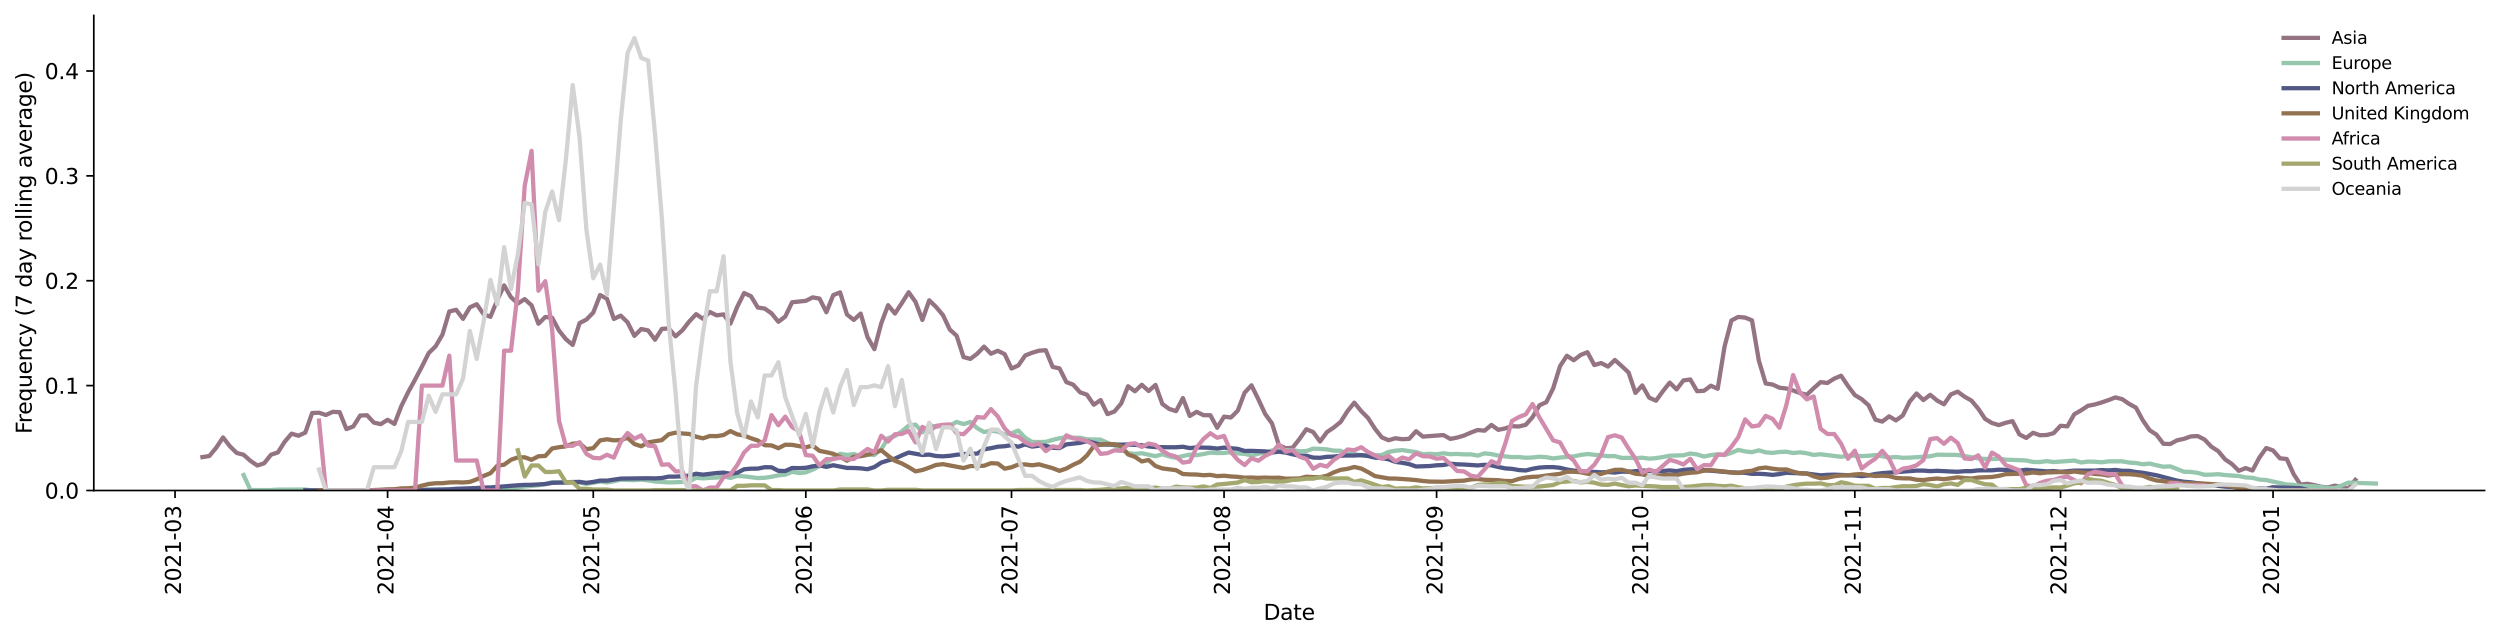 <?xml version="1.0" encoding="utf-8" standalone="no"?>
<!DOCTYPE svg PUBLIC "-//W3C//DTD SVG 1.1//EN"
  "http://www.w3.org/Graphics/SVG/1.1/DTD/svg11.dtd">
<svg height="298.621pt" version="1.1" viewBox="0 0 1166.981 298.621" width="1166.981pt" xmlns="http://www.w3.org/2000/svg" xmlns:xlink="http://www.w3.org/1999/xlink">
 <defs>
  <style type="text/css">*{stroke-linecap:butt;stroke-linejoin:round;}</style>
 </defs>
 <g id="figure_1">
  <g id="patch_1">
   <path d="M 0 298.621 
L 1166.981 298.621 
L 1166.981 0 
L 0 0 
z
" style="fill:#ffffff;"/>
  </g>
  <g id="axes_1">
   <g id="patch_2">
    <path d="M 43.781 228.96 
L 1159.781 228.96 
L 1159.781 7.2 
L 43.781 7.2 
z
" style="fill:#ffffff;"/>
   </g>
   <g id="matplotlib.axis_1">
    <g id="xtick_1">
     <g id="line2d_1">
      <defs>
       <path d="M 0 0 
L 0 3.5 
" id="mb96aa66e94" style="stroke:#000000;stroke-width:0.8;"/>
      </defs>
      <g>
       <use style="stroke:#000000;stroke-width:0.8;" x="81.707" xlink:href="#mb96aa66e94" y="228.96"/>
      </g>
     </g>
     <g id="text_1">
      <!-- 2021-03 -->
      <g transform="translate(84.466 277.743)rotate(-90)scale(0.1 -0.1)">
       <defs>
        <path d="M 1228 531 
L 3431 531 
L 3431 0 
L 469 0 
L 469 531 
Q 828 903 1448 1529 
Q 2069 2156 2228 2338 
Q 2531 2678 2651 2914 
Q 2772 3150 2772 3378 
Q 2772 3750 2511 3984 
Q 2250 4219 1831 4219 
Q 1534 4219 1204 4116 
Q 875 4013 500 3803 
L 500 4441 
Q 881 4594 1212 4672 
Q 1544 4750 1819 4750 
Q 2544 4750 2975 4387 
Q 3406 4025 3406 3419 
Q 3406 3131 3298 2873 
Q 3191 2616 2906 2266 
Q 2828 2175 2409 1742 
Q 1991 1309 1228 531 
z
" id="DejaVuSans-32" transform="scale(0.016)"/>
        <path d="M 2034 4250 
Q 1547 4250 1301 3770 
Q 1056 3291 1056 2328 
Q 1056 1369 1301 889 
Q 1547 409 2034 409 
Q 2525 409 2770 889 
Q 3016 1369 3016 2328 
Q 3016 3291 2770 3770 
Q 2525 4250 2034 4250 
z
M 2034 4750 
Q 2819 4750 3233 4129 
Q 3647 3509 3647 2328 
Q 3647 1150 3233 529 
Q 2819 -91 2034 -91 
Q 1250 -91 836 529 
Q 422 1150 422 2328 
Q 422 3509 836 4129 
Q 1250 4750 2034 4750 
z
" id="DejaVuSans-30" transform="scale(0.016)"/>
        <path d="M 794 531 
L 1825 531 
L 1825 4091 
L 703 3866 
L 703 4441 
L 1819 4666 
L 2450 4666 
L 2450 531 
L 3481 531 
L 3481 0 
L 794 0 
L 794 531 
z
" id="DejaVuSans-31" transform="scale(0.016)"/>
        <path d="M 313 2009 
L 1997 2009 
L 1997 1497 
L 313 1497 
L 313 2009 
z
" id="DejaVuSans-2d" transform="scale(0.016)"/>
        <path d="M 2597 2516 
Q 3050 2419 3304 2112 
Q 3559 1806 3559 1356 
Q 3559 666 3084 287 
Q 2609 -91 1734 -91 
Q 1441 -91 1130 -33 
Q 819 25 488 141 
L 488 750 
Q 750 597 1062 519 
Q 1375 441 1716 441 
Q 2309 441 2620 675 
Q 2931 909 2931 1356 
Q 2931 1769 2642 2001 
Q 2353 2234 1838 2234 
L 1294 2234 
L 1294 2753 
L 1863 2753 
Q 2328 2753 2575 2939 
Q 2822 3125 2822 3475 
Q 2822 3834 2567 4026 
Q 2313 4219 1838 4219 
Q 1578 4219 1281 4162 
Q 984 4106 628 3988 
L 628 4550 
Q 988 4650 1302 4700 
Q 1616 4750 1894 4750 
Q 2613 4750 3031 4423 
Q 3450 4097 3450 3541 
Q 3450 3153 3228 2886 
Q 3006 2619 2597 2516 
z
" id="DejaVuSans-33" transform="scale(0.016)"/>
       </defs>
       <use xlink:href="#DejaVuSans-32"/>
       <use x="63.623" xlink:href="#DejaVuSans-30"/>
       <use x="127.246" xlink:href="#DejaVuSans-32"/>
       <use x="190.869" xlink:href="#DejaVuSans-31"/>
       <use x="254.492" xlink:href="#DejaVuSans-2d"/>
       <use x="290.576" xlink:href="#DejaVuSans-30"/>
       <use x="354.199" xlink:href="#DejaVuSans-33"/>
      </g>
     </g>
    </g>
    <g id="xtick_2">
     <g id="line2d_2">
      <g>
       <use style="stroke:#000000;stroke-width:0.8;" x="180.921" xlink:href="#mb96aa66e94" y="228.96"/>
      </g>
     </g>
     <g id="text_2">
      <!-- 2021-04 -->
      <g transform="translate(183.68 277.743)rotate(-90)scale(0.1 -0.1)">
       <defs>
        <path d="M 2419 4116 
L 825 1625 
L 2419 1625 
L 2419 4116 
z
M 2253 4666 
L 3047 4666 
L 3047 1625 
L 3713 1625 
L 3713 1100 
L 3047 1100 
L 3047 0 
L 2419 0 
L 2419 1100 
L 313 1100 
L 313 1709 
L 2253 4666 
z
" id="DejaVuSans-34" transform="scale(0.016)"/>
       </defs>
       <use xlink:href="#DejaVuSans-32"/>
       <use x="63.623" xlink:href="#DejaVuSans-30"/>
       <use x="127.246" xlink:href="#DejaVuSans-32"/>
       <use x="190.869" xlink:href="#DejaVuSans-31"/>
       <use x="254.492" xlink:href="#DejaVuSans-2d"/>
       <use x="290.576" xlink:href="#DejaVuSans-30"/>
       <use x="354.199" xlink:href="#DejaVuSans-34"/>
      </g>
     </g>
    </g>
    <g id="xtick_3">
     <g id="line2d_3">
      <g>
       <use style="stroke:#000000;stroke-width:0.8;" x="276.935" xlink:href="#mb96aa66e94" y="228.96"/>
      </g>
     </g>
     <g id="text_3">
      <!-- 2021-05 -->
      <g transform="translate(279.694 277.743)rotate(-90)scale(0.1 -0.1)">
       <defs>
        <path d="M 691 4666 
L 3169 4666 
L 3169 4134 
L 1269 4134 
L 1269 2991 
Q 1406 3038 1543 3061 
Q 1681 3084 1819 3084 
Q 2600 3084 3056 2656 
Q 3513 2228 3513 1497 
Q 3513 744 3044 326 
Q 2575 -91 1722 -91 
Q 1428 -91 1123 -41 
Q 819 9 494 109 
L 494 744 
Q 775 591 1075 516 
Q 1375 441 1709 441 
Q 2250 441 2565 725 
Q 2881 1009 2881 1497 
Q 2881 1984 2565 2268 
Q 2250 2553 1709 2553 
Q 1456 2553 1204 2497 
Q 953 2441 691 2322 
L 691 4666 
z
" id="DejaVuSans-35" transform="scale(0.016)"/>
       </defs>
       <use xlink:href="#DejaVuSans-32"/>
       <use x="63.623" xlink:href="#DejaVuSans-30"/>
       <use x="127.246" xlink:href="#DejaVuSans-32"/>
       <use x="190.869" xlink:href="#DejaVuSans-31"/>
       <use x="254.492" xlink:href="#DejaVuSans-2d"/>
       <use x="290.576" xlink:href="#DejaVuSans-30"/>
       <use x="354.199" xlink:href="#DejaVuSans-35"/>
      </g>
     </g>
    </g>
    <g id="xtick_4">
     <g id="line2d_4">
      <g>
       <use style="stroke:#000000;stroke-width:0.8;" x="376.149" xlink:href="#mb96aa66e94" y="228.96"/>
      </g>
     </g>
     <g id="text_4">
      <!-- 2021-06 -->
      <g transform="translate(378.908 277.743)rotate(-90)scale(0.1 -0.1)">
       <defs>
        <path d="M 2113 2584 
Q 1688 2584 1439 2293 
Q 1191 2003 1191 1497 
Q 1191 994 1439 701 
Q 1688 409 2113 409 
Q 2538 409 2786 701 
Q 3034 994 3034 1497 
Q 3034 2003 2786 2293 
Q 2538 2584 2113 2584 
z
M 3366 4563 
L 3366 3988 
Q 3128 4100 2886 4159 
Q 2644 4219 2406 4219 
Q 1781 4219 1451 3797 
Q 1122 3375 1075 2522 
Q 1259 2794 1537 2939 
Q 1816 3084 2150 3084 
Q 2853 3084 3261 2657 
Q 3669 2231 3669 1497 
Q 3669 778 3244 343 
Q 2819 -91 2113 -91 
Q 1303 -91 875 529 
Q 447 1150 447 2328 
Q 447 3434 972 4092 
Q 1497 4750 2381 4750 
Q 2619 4750 2861 4703 
Q 3103 4656 3366 4563 
z
" id="DejaVuSans-36" transform="scale(0.016)"/>
       </defs>
       <use xlink:href="#DejaVuSans-32"/>
       <use x="63.623" xlink:href="#DejaVuSans-30"/>
       <use x="127.246" xlink:href="#DejaVuSans-32"/>
       <use x="190.869" xlink:href="#DejaVuSans-31"/>
       <use x="254.492" xlink:href="#DejaVuSans-2d"/>
       <use x="290.576" xlink:href="#DejaVuSans-30"/>
       <use x="354.199" xlink:href="#DejaVuSans-36"/>
      </g>
     </g>
    </g>
    <g id="xtick_5">
     <g id="line2d_5">
      <g>
       <use style="stroke:#000000;stroke-width:0.8;" x="472.163" xlink:href="#mb96aa66e94" y="228.96"/>
      </g>
     </g>
     <g id="text_5">
      <!-- 2021-07 -->
      <g transform="translate(474.922 277.743)rotate(-90)scale(0.1 -0.1)">
       <defs>
        <path d="M 525 4666 
L 3525 4666 
L 3525 4397 
L 1831 0 
L 1172 0 
L 2766 4134 
L 525 4134 
L 525 4666 
z
" id="DejaVuSans-37" transform="scale(0.016)"/>
       </defs>
       <use xlink:href="#DejaVuSans-32"/>
       <use x="63.623" xlink:href="#DejaVuSans-30"/>
       <use x="127.246" xlink:href="#DejaVuSans-32"/>
       <use x="190.869" xlink:href="#DejaVuSans-31"/>
       <use x="254.492" xlink:href="#DejaVuSans-2d"/>
       <use x="290.576" xlink:href="#DejaVuSans-30"/>
       <use x="354.199" xlink:href="#DejaVuSans-37"/>
      </g>
     </g>
    </g>
    <g id="xtick_6">
     <g id="line2d_6">
      <g>
       <use style="stroke:#000000;stroke-width:0.8;" x="571.377" xlink:href="#mb96aa66e94" y="228.96"/>
      </g>
     </g>
     <g id="text_6">
      <!-- 2021-08 -->
      <g transform="translate(574.136 277.743)rotate(-90)scale(0.1 -0.1)">
       <defs>
        <path d="M 2034 2216 
Q 1584 2216 1326 1975 
Q 1069 1734 1069 1313 
Q 1069 891 1326 650 
Q 1584 409 2034 409 
Q 2484 409 2743 651 
Q 3003 894 3003 1313 
Q 3003 1734 2745 1975 
Q 2488 2216 2034 2216 
z
M 1403 2484 
Q 997 2584 770 2862 
Q 544 3141 544 3541 
Q 544 4100 942 4425 
Q 1341 4750 2034 4750 
Q 2731 4750 3128 4425 
Q 3525 4100 3525 3541 
Q 3525 3141 3298 2862 
Q 3072 2584 2669 2484 
Q 3125 2378 3379 2068 
Q 3634 1759 3634 1313 
Q 3634 634 3220 271 
Q 2806 -91 2034 -91 
Q 1263 -91 848 271 
Q 434 634 434 1313 
Q 434 1759 690 2068 
Q 947 2378 1403 2484 
z
M 1172 3481 
Q 1172 3119 1398 2916 
Q 1625 2713 2034 2713 
Q 2441 2713 2670 2916 
Q 2900 3119 2900 3481 
Q 2900 3844 2670 4047 
Q 2441 4250 2034 4250 
Q 1625 4250 1398 4047 
Q 1172 3844 1172 3481 
z
" id="DejaVuSans-38" transform="scale(0.016)"/>
       </defs>
       <use xlink:href="#DejaVuSans-32"/>
       <use x="63.623" xlink:href="#DejaVuSans-30"/>
       <use x="127.246" xlink:href="#DejaVuSans-32"/>
       <use x="190.869" xlink:href="#DejaVuSans-31"/>
       <use x="254.492" xlink:href="#DejaVuSans-2d"/>
       <use x="290.576" xlink:href="#DejaVuSans-30"/>
       <use x="354.199" xlink:href="#DejaVuSans-38"/>
      </g>
     </g>
    </g>
    <g id="xtick_7">
     <g id="line2d_7">
      <g>
       <use style="stroke:#000000;stroke-width:0.8;" x="670.591" xlink:href="#mb96aa66e94" y="228.96"/>
      </g>
     </g>
     <g id="text_7">
      <!-- 2021-09 -->
      <g transform="translate(673.35 277.743)rotate(-90)scale(0.1 -0.1)">
       <defs>
        <path d="M 703 97 
L 703 672 
Q 941 559 1184 500 
Q 1428 441 1663 441 
Q 2288 441 2617 861 
Q 2947 1281 2994 2138 
Q 2813 1869 2534 1725 
Q 2256 1581 1919 1581 
Q 1219 1581 811 2004 
Q 403 2428 403 3163 
Q 403 3881 828 4315 
Q 1253 4750 1959 4750 
Q 2769 4750 3195 4129 
Q 3622 3509 3622 2328 
Q 3622 1225 3098 567 
Q 2575 -91 1691 -91 
Q 1453 -91 1209 -44 
Q 966 3 703 97 
z
M 1959 2075 
Q 2384 2075 2632 2365 
Q 2881 2656 2881 3163 
Q 2881 3666 2632 3958 
Q 2384 4250 1959 4250 
Q 1534 4250 1286 3958 
Q 1038 3666 1038 3163 
Q 1038 2656 1286 2365 
Q 1534 2075 1959 2075 
z
" id="DejaVuSans-39" transform="scale(0.016)"/>
       </defs>
       <use xlink:href="#DejaVuSans-32"/>
       <use x="63.623" xlink:href="#DejaVuSans-30"/>
       <use x="127.246" xlink:href="#DejaVuSans-32"/>
       <use x="190.869" xlink:href="#DejaVuSans-31"/>
       <use x="254.492" xlink:href="#DejaVuSans-2d"/>
       <use x="290.576" xlink:href="#DejaVuSans-30"/>
       <use x="354.199" xlink:href="#DejaVuSans-39"/>
      </g>
     </g>
    </g>
    <g id="xtick_8">
     <g id="line2d_8">
      <g>
       <use style="stroke:#000000;stroke-width:0.8;" x="766.605" xlink:href="#mb96aa66e94" y="228.96"/>
      </g>
     </g>
     <g id="text_8">
      <!-- 2021-10 -->
      <g transform="translate(769.364 277.743)rotate(-90)scale(0.1 -0.1)">
       <use xlink:href="#DejaVuSans-32"/>
       <use x="63.623" xlink:href="#DejaVuSans-30"/>
       <use x="127.246" xlink:href="#DejaVuSans-32"/>
       <use x="190.869" xlink:href="#DejaVuSans-31"/>
       <use x="254.492" xlink:href="#DejaVuSans-2d"/>
       <use x="290.576" xlink:href="#DejaVuSans-31"/>
       <use x="354.199" xlink:href="#DejaVuSans-30"/>
      </g>
     </g>
    </g>
    <g id="xtick_9">
     <g id="line2d_9">
      <g>
       <use style="stroke:#000000;stroke-width:0.8;" x="865.819" xlink:href="#mb96aa66e94" y="228.96"/>
      </g>
     </g>
     <g id="text_9">
      <!-- 2021-11 -->
      <g transform="translate(868.578 277.743)rotate(-90)scale(0.1 -0.1)">
       <use xlink:href="#DejaVuSans-32"/>
       <use x="63.623" xlink:href="#DejaVuSans-30"/>
       <use x="127.246" xlink:href="#DejaVuSans-32"/>
       <use x="190.869" xlink:href="#DejaVuSans-31"/>
       <use x="254.492" xlink:href="#DejaVuSans-2d"/>
       <use x="290.576" xlink:href="#DejaVuSans-31"/>
       <use x="354.199" xlink:href="#DejaVuSans-31"/>
      </g>
     </g>
    </g>
    <g id="xtick_10">
     <g id="line2d_10">
      <g>
       <use style="stroke:#000000;stroke-width:0.8;" x="961.833" xlink:href="#mb96aa66e94" y="228.96"/>
      </g>
     </g>
     <g id="text_10">
      <!-- 2021-12 -->
      <g transform="translate(964.592 277.743)rotate(-90)scale(0.1 -0.1)">
       <use xlink:href="#DejaVuSans-32"/>
       <use x="63.623" xlink:href="#DejaVuSans-30"/>
       <use x="127.246" xlink:href="#DejaVuSans-32"/>
       <use x="190.869" xlink:href="#DejaVuSans-31"/>
       <use x="254.492" xlink:href="#DejaVuSans-2d"/>
       <use x="290.576" xlink:href="#DejaVuSans-31"/>
       <use x="354.199" xlink:href="#DejaVuSans-32"/>
      </g>
     </g>
    </g>
    <g id="xtick_11">
     <g id="line2d_11">
      <g>
       <use style="stroke:#000000;stroke-width:0.8;" x="1061.047" xlink:href="#mb96aa66e94" y="228.96"/>
      </g>
     </g>
     <g id="text_11">
      <!-- 2022-01 -->
      <g transform="translate(1063.806 277.743)rotate(-90)scale(0.1 -0.1)">
       <use xlink:href="#DejaVuSans-32"/>
       <use x="63.623" xlink:href="#DejaVuSans-30"/>
       <use x="127.246" xlink:href="#DejaVuSans-32"/>
       <use x="190.869" xlink:href="#DejaVuSans-32"/>
       <use x="254.492" xlink:href="#DejaVuSans-2d"/>
       <use x="290.576" xlink:href="#DejaVuSans-30"/>
       <use x="354.199" xlink:href="#DejaVuSans-31"/>
      </g>
     </g>
    </g>
    <g id="text_12">
     <!-- Date -->
     <g transform="translate(589.83 289.341)scale(0.1 -0.1)">
      <defs>
       <path d="M 1259 4147 
L 1259 519 
L 2022 519 
Q 2988 519 3436 956 
Q 3884 1394 3884 2338 
Q 3884 3275 3436 3711 
Q 2988 4147 2022 4147 
L 1259 4147 
z
M 628 4666 
L 1925 4666 
Q 3281 4666 3915 4102 
Q 4550 3538 4550 2338 
Q 4550 1131 3912 565 
Q 3275 0 1925 0 
L 628 0 
L 628 4666 
z
" id="DejaVuSans-44" transform="scale(0.016)"/>
       <path d="M 2194 1759 
Q 1497 1759 1228 1600 
Q 959 1441 959 1056 
Q 959 750 1161 570 
Q 1363 391 1709 391 
Q 2188 391 2477 730 
Q 2766 1069 2766 1631 
L 2766 1759 
L 2194 1759 
z
M 3341 1997 
L 3341 0 
L 2766 0 
L 2766 531 
Q 2569 213 2275 61 
Q 1981 -91 1556 -91 
Q 1019 -91 701 211 
Q 384 513 384 1019 
Q 384 1609 779 1909 
Q 1175 2209 1959 2209 
L 2766 2209 
L 2766 2266 
Q 2766 2663 2505 2880 
Q 2244 3097 1772 3097 
Q 1472 3097 1187 3025 
Q 903 2953 641 2809 
L 641 3341 
Q 956 3463 1253 3523 
Q 1550 3584 1831 3584 
Q 2591 3584 2966 3190 
Q 3341 2797 3341 1997 
z
" id="DejaVuSans-61" transform="scale(0.016)"/>
       <path d="M 1172 4494 
L 1172 3500 
L 2356 3500 
L 2356 3053 
L 1172 3053 
L 1172 1153 
Q 1172 725 1289 603 
Q 1406 481 1766 481 
L 2356 481 
L 2356 0 
L 1766 0 
Q 1100 0 847 248 
Q 594 497 594 1153 
L 594 3053 
L 172 3053 
L 172 3500 
L 594 3500 
L 594 4494 
L 1172 4494 
z
" id="DejaVuSans-74" transform="scale(0.016)"/>
       <path d="M 3597 1894 
L 3597 1613 
L 953 1613 
Q 991 1019 1311 708 
Q 1631 397 2203 397 
Q 2534 397 2845 478 
Q 3156 559 3463 722 
L 3463 178 
Q 3153 47 2828 -22 
Q 2503 -91 2169 -91 
Q 1331 -91 842 396 
Q 353 884 353 1716 
Q 353 2575 817 3079 
Q 1281 3584 2069 3584 
Q 2775 3584 3186 3129 
Q 3597 2675 3597 1894 
z
M 3022 2063 
Q 3016 2534 2758 2815 
Q 2500 3097 2075 3097 
Q 1594 3097 1305 2825 
Q 1016 2553 972 2059 
L 3022 2063 
z
" id="DejaVuSans-65" transform="scale(0.016)"/>
      </defs>
      <use xlink:href="#DejaVuSans-44"/>
      <use x="77.002" xlink:href="#DejaVuSans-61"/>
      <use x="138.281" xlink:href="#DejaVuSans-74"/>
      <use x="177.49" xlink:href="#DejaVuSans-65"/>
     </g>
    </g>
   </g>
   <g id="matplotlib.axis_2">
    <g id="ytick_1">
     <g id="line2d_12">
      <defs>
       <path d="M 0 0 
L -3.5 0 
" id="mb8b3cb11f7" style="stroke:#000000;stroke-width:0.8;"/>
      </defs>
      <g>
       <use style="stroke:#000000;stroke-width:0.8;" x="43.781" xlink:href="#mb8b3cb11f7" y="228.96"/>
      </g>
     </g>
     <g id="text_13">
      <!-- 0.0 -->
      <g transform="translate(20.878 232.759)scale(0.1 -0.1)">
       <defs>
        <path d="M 684 794 
L 1344 794 
L 1344 0 
L 684 0 
L 684 794 
z
" id="DejaVuSans-2e" transform="scale(0.016)"/>
       </defs>
       <use xlink:href="#DejaVuSans-30"/>
       <use x="63.623" xlink:href="#DejaVuSans-2e"/>
       <use x="95.41" xlink:href="#DejaVuSans-30"/>
      </g>
     </g>
    </g>
    <g id="ytick_2">
     <g id="line2d_13">
      <g>
       <use style="stroke:#000000;stroke-width:0.8;" x="43.781" xlink:href="#mb8b3cb11f7" y="180.003"/>
      </g>
     </g>
     <g id="text_14">
      <!-- 0.1 -->
      <g transform="translate(20.878 183.802)scale(0.1 -0.1)">
       <use xlink:href="#DejaVuSans-30"/>
       <use x="63.623" xlink:href="#DejaVuSans-2e"/>
       <use x="95.41" xlink:href="#DejaVuSans-31"/>
      </g>
     </g>
    </g>
    <g id="ytick_3">
     <g id="line2d_14">
      <g>
       <use style="stroke:#000000;stroke-width:0.8;" x="43.781" xlink:href="#mb8b3cb11f7" y="131.046"/>
      </g>
     </g>
     <g id="text_15">
      <!-- 0.2 -->
      <g transform="translate(20.878 134.846)scale(0.1 -0.1)">
       <use xlink:href="#DejaVuSans-30"/>
       <use x="63.623" xlink:href="#DejaVuSans-2e"/>
       <use x="95.41" xlink:href="#DejaVuSans-32"/>
      </g>
     </g>
    </g>
    <g id="ytick_4">
     <g id="line2d_15">
      <g>
       <use style="stroke:#000000;stroke-width:0.8;" x="43.781" xlink:href="#mb8b3cb11f7" y="82.09"/>
      </g>
     </g>
     <g id="text_16">
      <!-- 0.3 -->
      <g transform="translate(20.878 85.889)scale(0.1 -0.1)">
       <use xlink:href="#DejaVuSans-30"/>
       <use x="63.623" xlink:href="#DejaVuSans-2e"/>
       <use x="95.41" xlink:href="#DejaVuSans-33"/>
      </g>
     </g>
    </g>
    <g id="ytick_5">
     <g id="line2d_16">
      <g>
       <use style="stroke:#000000;stroke-width:0.8;" x="43.781" xlink:href="#mb8b3cb11f7" y="33.133"/>
      </g>
     </g>
     <g id="text_17">
      <!-- 0.4 -->
      <g transform="translate(20.878 36.932)scale(0.1 -0.1)">
       <use xlink:href="#DejaVuSans-30"/>
       <use x="63.623" xlink:href="#DejaVuSans-2e"/>
       <use x="95.41" xlink:href="#DejaVuSans-34"/>
      </g>
     </g>
    </g>
    <g id="text_18">
     <!-- Frequency (7 day rolling average) -->
     <g transform="translate(14.798 202.529)rotate(-90)scale(0.1 -0.1)">
      <defs>
       <path d="M 628 4666 
L 3309 4666 
L 3309 4134 
L 1259 4134 
L 1259 2759 
L 3109 2759 
L 3109 2228 
L 1259 2228 
L 1259 0 
L 628 0 
L 628 4666 
z
" id="DejaVuSans-46" transform="scale(0.016)"/>
       <path d="M 2631 2963 
Q 2534 3019 2420 3045 
Q 2306 3072 2169 3072 
Q 1681 3072 1420 2755 
Q 1159 2438 1159 1844 
L 1159 0 
L 581 0 
L 581 3500 
L 1159 3500 
L 1159 2956 
Q 1341 3275 1631 3429 
Q 1922 3584 2338 3584 
Q 2397 3584 2469 3576 
Q 2541 3569 2628 3553 
L 2631 2963 
z
" id="DejaVuSans-72" transform="scale(0.016)"/>
       <path d="M 947 1747 
Q 947 1113 1208 752 
Q 1469 391 1925 391 
Q 2381 391 2643 752 
Q 2906 1113 2906 1747 
Q 2906 2381 2643 2742 
Q 2381 3103 1925 3103 
Q 1469 3103 1208 2742 
Q 947 2381 947 1747 
z
M 2906 525 
Q 2725 213 2448 61 
Q 2172 -91 1784 -91 
Q 1150 -91 751 415 
Q 353 922 353 1747 
Q 353 2572 751 3078 
Q 1150 3584 1784 3584 
Q 2172 3584 2448 3432 
Q 2725 3281 2906 2969 
L 2906 3500 
L 3481 3500 
L 3481 -1331 
L 2906 -1331 
L 2906 525 
z
" id="DejaVuSans-71" transform="scale(0.016)"/>
       <path d="M 544 1381 
L 544 3500 
L 1119 3500 
L 1119 1403 
Q 1119 906 1312 657 
Q 1506 409 1894 409 
Q 2359 409 2629 706 
Q 2900 1003 2900 1516 
L 2900 3500 
L 3475 3500 
L 3475 0 
L 2900 0 
L 2900 538 
Q 2691 219 2414 64 
Q 2138 -91 1772 -91 
Q 1169 -91 856 284 
Q 544 659 544 1381 
z
M 1991 3584 
L 1991 3584 
z
" id="DejaVuSans-75" transform="scale(0.016)"/>
       <path d="M 3513 2113 
L 3513 0 
L 2938 0 
L 2938 2094 
Q 2938 2591 2744 2837 
Q 2550 3084 2163 3084 
Q 1697 3084 1428 2787 
Q 1159 2491 1159 1978 
L 1159 0 
L 581 0 
L 581 3500 
L 1159 3500 
L 1159 2956 
Q 1366 3272 1645 3428 
Q 1925 3584 2291 3584 
Q 2894 3584 3203 3211 
Q 3513 2838 3513 2113 
z
" id="DejaVuSans-6e" transform="scale(0.016)"/>
       <path d="M 3122 3366 
L 3122 2828 
Q 2878 2963 2633 3030 
Q 2388 3097 2138 3097 
Q 1578 3097 1268 2742 
Q 959 2388 959 1747 
Q 959 1106 1268 751 
Q 1578 397 2138 397 
Q 2388 397 2633 464 
Q 2878 531 3122 666 
L 3122 134 
Q 2881 22 2623 -34 
Q 2366 -91 2075 -91 
Q 1284 -91 818 406 
Q 353 903 353 1747 
Q 353 2603 823 3093 
Q 1294 3584 2113 3584 
Q 2378 3584 2631 3529 
Q 2884 3475 3122 3366 
z
" id="DejaVuSans-63" transform="scale(0.016)"/>
       <path d="M 2059 -325 
Q 1816 -950 1584 -1140 
Q 1353 -1331 966 -1331 
L 506 -1331 
L 506 -850 
L 844 -850 
Q 1081 -850 1212 -737 
Q 1344 -625 1503 -206 
L 1606 56 
L 191 3500 
L 800 3500 
L 1894 763 
L 2988 3500 
L 3597 3500 
L 2059 -325 
z
" id="DejaVuSans-79" transform="scale(0.016)"/>
       <path id="DejaVuSans-20" transform="scale(0.016)"/>
       <path d="M 1984 4856 
Q 1566 4138 1362 3434 
Q 1159 2731 1159 2009 
Q 1159 1288 1364 580 
Q 1569 -128 1984 -844 
L 1484 -844 
Q 1016 -109 783 600 
Q 550 1309 550 2009 
Q 550 2706 781 3412 
Q 1013 4119 1484 4856 
L 1984 4856 
z
" id="DejaVuSans-28" transform="scale(0.016)"/>
       <path d="M 2906 2969 
L 2906 4863 
L 3481 4863 
L 3481 0 
L 2906 0 
L 2906 525 
Q 2725 213 2448 61 
Q 2172 -91 1784 -91 
Q 1150 -91 751 415 
Q 353 922 353 1747 
Q 353 2572 751 3078 
Q 1150 3584 1784 3584 
Q 2172 3584 2448 3432 
Q 2725 3281 2906 2969 
z
M 947 1747 
Q 947 1113 1208 752 
Q 1469 391 1925 391 
Q 2381 391 2643 752 
Q 2906 1113 2906 1747 
Q 2906 2381 2643 2742 
Q 2381 3103 1925 3103 
Q 1469 3103 1208 2742 
Q 947 2381 947 1747 
z
" id="DejaVuSans-64" transform="scale(0.016)"/>
       <path d="M 1959 3097 
Q 1497 3097 1228 2736 
Q 959 2375 959 1747 
Q 959 1119 1226 758 
Q 1494 397 1959 397 
Q 2419 397 2687 759 
Q 2956 1122 2956 1747 
Q 2956 2369 2687 2733 
Q 2419 3097 1959 3097 
z
M 1959 3584 
Q 2709 3584 3137 3096 
Q 3566 2609 3566 1747 
Q 3566 888 3137 398 
Q 2709 -91 1959 -91 
Q 1206 -91 779 398 
Q 353 888 353 1747 
Q 353 2609 779 3096 
Q 1206 3584 1959 3584 
z
" id="DejaVuSans-6f" transform="scale(0.016)"/>
       <path d="M 603 4863 
L 1178 4863 
L 1178 0 
L 603 0 
L 603 4863 
z
" id="DejaVuSans-6c" transform="scale(0.016)"/>
       <path d="M 603 3500 
L 1178 3500 
L 1178 0 
L 603 0 
L 603 3500 
z
M 603 4863 
L 1178 4863 
L 1178 4134 
L 603 4134 
L 603 4863 
z
" id="DejaVuSans-69" transform="scale(0.016)"/>
       <path d="M 2906 1791 
Q 2906 2416 2648 2759 
Q 2391 3103 1925 3103 
Q 1463 3103 1205 2759 
Q 947 2416 947 1791 
Q 947 1169 1205 825 
Q 1463 481 1925 481 
Q 2391 481 2648 825 
Q 2906 1169 2906 1791 
z
M 3481 434 
Q 3481 -459 3084 -895 
Q 2688 -1331 1869 -1331 
Q 1566 -1331 1297 -1286 
Q 1028 -1241 775 -1147 
L 775 -588 
Q 1028 -725 1275 -790 
Q 1522 -856 1778 -856 
Q 2344 -856 2625 -561 
Q 2906 -266 2906 331 
L 2906 616 
Q 2728 306 2450 153 
Q 2172 0 1784 0 
Q 1141 0 747 490 
Q 353 981 353 1791 
Q 353 2603 747 3093 
Q 1141 3584 1784 3584 
Q 2172 3584 2450 3431 
Q 2728 3278 2906 2969 
L 2906 3500 
L 3481 3500 
L 3481 434 
z
" id="DejaVuSans-67" transform="scale(0.016)"/>
       <path d="M 191 3500 
L 800 3500 
L 1894 563 
L 2988 3500 
L 3597 3500 
L 2284 0 
L 1503 0 
L 191 3500 
z
" id="DejaVuSans-76" transform="scale(0.016)"/>
       <path d="M 513 4856 
L 1013 4856 
Q 1481 4119 1714 3412 
Q 1947 2706 1947 2009 
Q 1947 1309 1714 600 
Q 1481 -109 1013 -844 
L 513 -844 
Q 928 -128 1133 580 
Q 1338 1288 1338 2009 
Q 1338 2731 1133 3434 
Q 928 4138 513 4856 
z
" id="DejaVuSans-29" transform="scale(0.016)"/>
      </defs>
      <use xlink:href="#DejaVuSans-46"/>
      <use x="50.27" xlink:href="#DejaVuSans-72"/>
      <use x="89.133" xlink:href="#DejaVuSans-65"/>
      <use x="150.656" xlink:href="#DejaVuSans-71"/>
      <use x="214.133" xlink:href="#DejaVuSans-75"/>
      <use x="277.512" xlink:href="#DejaVuSans-65"/>
      <use x="339.035" xlink:href="#DejaVuSans-6e"/>
      <use x="402.414" xlink:href="#DejaVuSans-63"/>
      <use x="457.395" xlink:href="#DejaVuSans-79"/>
      <use x="516.574" xlink:href="#DejaVuSans-20"/>
      <use x="548.361" xlink:href="#DejaVuSans-28"/>
      <use x="587.375" xlink:href="#DejaVuSans-37"/>
      <use x="650.998" xlink:href="#DejaVuSans-20"/>
      <use x="682.785" xlink:href="#DejaVuSans-64"/>
      <use x="746.262" xlink:href="#DejaVuSans-61"/>
      <use x="807.541" xlink:href="#DejaVuSans-79"/>
      <use x="866.721" xlink:href="#DejaVuSans-20"/>
      <use x="898.508" xlink:href="#DejaVuSans-72"/>
      <use x="937.371" xlink:href="#DejaVuSans-6f"/>
      <use x="998.553" xlink:href="#DejaVuSans-6c"/>
      <use x="1026.336" xlink:href="#DejaVuSans-6c"/>
      <use x="1054.119" xlink:href="#DejaVuSans-69"/>
      <use x="1081.902" xlink:href="#DejaVuSans-6e"/>
      <use x="1145.281" xlink:href="#DejaVuSans-67"/>
      <use x="1208.758" xlink:href="#DejaVuSans-20"/>
      <use x="1240.545" xlink:href="#DejaVuSans-61"/>
      <use x="1301.824" xlink:href="#DejaVuSans-76"/>
      <use x="1361.004" xlink:href="#DejaVuSans-65"/>
      <use x="1422.527" xlink:href="#DejaVuSans-72"/>
      <use x="1463.641" xlink:href="#DejaVuSans-61"/>
      <use x="1524.92" xlink:href="#DejaVuSans-67"/>
      <use x="1588.396" xlink:href="#DejaVuSans-65"/>
      <use x="1649.92" xlink:href="#DejaVuSans-29"/>
     </g>
    </g>
   </g>
   <g id="line2d_17">
    <path clip-path="url(#ped1d1967cb)" d="M 94.509 213.369 
L 97.709 212.868 
L 100.909 209.013 
L 104.11 204.197 
L 107.31 208.305 
L 110.511 211.445 
L 113.711 212.281 
L 116.912 215.123 
L 120.112 217.31 
L 123.313 216.243 
L 126.513 212.258 
L 129.714 211.181 
L 132.914 206.182 
L 136.114 202.433 
L 139.315 203.395 
L 142.515 201.932 
L 145.716 192.79 
L 148.916 192.661 
L 152.117 193.714 
L 155.317 192.255 
L 158.518 192.383 
L 161.718 200.299 
L 164.919 199.05 
L 168.119 193.98 
L 171.32 193.827 
L 174.52 197.268 
L 177.72 197.992 
L 180.921 195.96 
L 184.121 197.89 
L 187.322 189.593 
L 190.522 183.085 
L 193.723 177.251 
L 196.923 171.175 
L 200.124 164.798 
L 203.324 161.668 
L 206.525 156.204 
L 209.725 145.403 
L 212.925 144.617 
L 216.126 148.839 
L 219.326 143.458 
L 222.527 142.022 
L 225.727 146.636 
L 228.928 147.895 
L 232.128 140.012 
L 235.329 133.216 
L 238.529 138.738 
L 241.73 141.679 
L 244.93 139.622 
L 248.131 142.543 
L 251.331 151.122 
L 254.531 147.966 
L 257.732 148.329 
L 260.932 154.282 
L 264.133 158.316 
L 267.333 161.013 
L 270.534 150.831 
L 273.734 149.171 
L 276.935 145.897 
L 280.135 137.718 
L 283.336 139.49 
L 286.536 148.884 
L 289.737 147.339 
L 292.937 150.446 
L 296.137 156.78 
L 299.338 153.582 
L 302.538 154.247 
L 305.739 158.576 
L 308.939 153.527 
L 312.14 153.294 
L 315.34 156.99 
L 318.541 154.163 
L 321.741 150.051 
L 324.942 146.655 
L 328.142 148.817 
L 331.342 145.648 
L 334.543 147.21 
L 337.743 146.756 
L 340.944 151.085 
L 344.144 143.194 
L 347.345 136.792 
L 350.545 138.255 
L 353.746 143.552 
L 356.946 144.025 
L 360.147 146.279 
L 363.347 150.211 
L 366.548 147.764 
L 369.748 141.1 
L 376.149 140.43 
L 379.349 138.813 
L 382.55 139.381 
L 385.75 145.754 
L 388.951 137.76 
L 392.151 136.478 
L 395.352 146.802 
L 398.552 149.326 
L 401.753 146.369 
L 404.953 157.395 
L 408.153 162.984 
L 411.354 150.946 
L 414.554 142.46 
L 417.755 146.348 
L 420.955 141.503 
L 424.156 136.413 
L 427.356 140.929 
L 430.557 149.358 
L 433.757 140.197 
L 436.958 143.305 
L 440.158 147.078 
L 443.359 153.841 
L 446.559 156.729 
L 449.759 166.677 
L 452.96 167.527 
L 456.16 165.107 
L 459.361 161.788 
L 462.561 165.115 
L 465.762 163.741 
L 468.962 165.312 
L 472.163 172.018 
L 475.363 170.587 
L 478.564 165.932 
L 481.764 164.674 
L 484.965 163.699 
L 488.165 163.49 
L 491.365 171.273 
L 494.566 171.966 
L 497.766 178.35 
L 500.967 179.562 
L 504.167 183.13 
L 507.368 184.237 
L 510.568 188.922 
L 513.769 186.763 
L 516.969 193.29 
L 520.17 192.128 
L 523.37 188.316 
L 526.57 180.299 
L 529.771 182.638 
L 532.971 179.609 
L 536.172 182.514 
L 539.372 179.69 
L 542.573 188.58 
L 545.773 190.88 
L 548.974 191.913 
L 552.174 185.826 
L 555.375 194.17 
L 558.575 192.252 
L 561.776 193.802 
L 564.976 193.822 
L 568.176 199.673 
L 571.377 194.501 
L 574.577 194.882 
L 577.778 191.709 
L 580.978 183.315 
L 584.179 179.864 
L 587.379 186.371 
L 590.58 193.256 
L 593.78 197.682 
L 596.981 207.843 
L 600.181 209.246 
L 603.381 208.994 
L 606.582 204.926 
L 609.782 200.38 
L 612.983 201.674 
L 616.183 206.107 
L 619.384 201.725 
L 622.584 199.553 
L 625.785 196.977 
L 628.985 191.927 
L 632.186 187.952 
L 635.386 191.893 
L 638.587 195.123 
L 641.787 200.078 
L 644.987 204.151 
L 648.188 205.492 
L 651.388 204.57 
L 654.589 205.032 
L 657.789 204.838 
L 660.99 201.294 
L 664.19 203.805 
L 673.792 203.089 
L 676.992 204.878 
L 680.192 204.254 
L 683.393 203.317 
L 686.593 201.916 
L 689.794 200.721 
L 692.994 201.04 
L 696.195 198.365 
L 699.395 200.643 
L 702.596 199.986 
L 705.796 198.929 
L 708.997 199.091 
L 712.197 198.311 
L 715.398 194.703 
L 718.598 189.173 
L 721.798 187.733 
L 724.999 181.274 
L 728.199 170.932 
L 731.4 166.067 
L 734.6 168.162 
L 737.801 165.722 
L 741.001 164.406 
L 744.202 170.391 
L 747.402 169.484 
L 750.603 171.108 
L 753.803 168.033 
L 757.004 170.871 
L 760.204 173.87 
L 763.404 183.4 
L 766.605 179.913 
L 769.805 185.61 
L 773.006 187.044 
L 776.206 182.633 
L 779.407 178.604 
L 782.607 181.767 
L 785.808 177.595 
L 789.008 177.127 
L 792.209 182.612 
L 795.409 182.414 
L 798.609 180.04 
L 801.81 181.478 
L 805.01 161.752 
L 808.211 149.606 
L 811.411 147.941 
L 814.612 148.249 
L 817.812 149.528 
L 821.013 168.32 
L 824.213 179.009 
L 827.414 179.491 
L 830.614 180.965 
L 833.815 181.345 
L 837.015 182.263 
L 840.215 183.482 
L 843.416 184.282 
L 846.616 181.191 
L 849.817 178.384 
L 853.017 178.766 
L 856.218 176.725 
L 859.418 175.39 
L 862.619 180.163 
L 865.819 184.412 
L 869.02 186.344 
L 872.22 189.147 
L 875.42 195.89 
L 878.621 196.796 
L 881.821 194.343 
L 885.022 196.236 
L 888.222 193.933 
L 891.423 187.441 
L 894.623 183.681 
L 897.824 186.738 
L 901.024 184.306 
L 904.225 186.962 
L 907.425 188.714 
L 910.626 184.126 
L 913.826 182.808 
L 917.026 185.171 
L 920.227 186.964 
L 923.427 190.761 
L 926.628 195.543 
L 929.828 197.456 
L 933.029 198.428 
L 936.229 197.362 
L 939.43 196.593 
L 942.63 202.767 
L 945.831 204.429 
L 949.031 202.019 
L 952.231 203.171 
L 955.432 203.042 
L 958.632 202.202 
L 961.833 198.747 
L 965.033 199.019 
L 968.234 193.385 
L 971.434 191.549 
L 974.635 189.428 
L 977.835 188.808 
L 981.036 187.857 
L 984.236 186.758 
L 987.437 185.519 
L 990.637 186.316 
L 993.837 188.531 
L 997.038 190.277 
L 1000.238 196.191 
L 1003.439 200.831 
L 1006.639 202.925 
L 1009.84 207.153 
L 1013.04 207.263 
L 1016.241 205.531 
L 1019.441 204.855 
L 1022.642 203.721 
L 1025.842 203.549 
L 1029.043 205.146 
L 1032.243 208.513 
L 1035.443 210.588 
L 1038.644 214.413 
L 1041.844 216.595 
L 1045.045 219.77 
L 1048.245 218.5 
L 1051.446 219.624 
L 1054.646 213.614 
L 1057.847 209.135 
L 1061.047 210.257 
L 1064.248 213.94 
L 1067.448 214.26 
L 1070.648 221.317 
L 1073.849 226.243 
L 1077.049 225.826 
L 1080.25 226.434 
L 1083.45 227.212 
L 1086.651 227.561 
L 1089.851 226.695 
L 1093.052 227.271 
L 1096.252 228.094 
L 1099.453 223.992 
L 1099.453 223.992 
" style="fill:none;stroke:#947383;stroke-linecap:square;stroke-width:2;"/>
   </g>
   <g id="line2d_18">
    <path clip-path="url(#ped1d1967cb)" d="M 113.711 221.77 
L 116.912 228.764 
L 126.513 228.764 
L 129.714 228.546 
L 142.515 228.512 
L 145.716 228.926 
L 177.72 228.84 
L 184.121 228.65 
L 187.322 228.77 
L 200.124 228.664 
L 206.525 228.526 
L 209.725 228.625 
L 212.925 228.468 
L 219.326 228.474 
L 225.727 228.311 
L 228.928 228.432 
L 238.529 227.875 
L 241.73 227.626 
L 244.93 227.1 
L 251.331 226.52 
L 254.531 225.908 
L 257.732 225.055 
L 264.133 225.336 
L 267.333 224.916 
L 270.534 225.261 
L 273.734 225.863 
L 280.135 224.788 
L 283.336 225.215 
L 286.536 224.634 
L 289.737 223.93 
L 296.137 224.138 
L 299.338 223.892 
L 302.538 224.221 
L 305.739 224.765 
L 312.14 225.19 
L 315.34 225.114 
L 321.741 224.722 
L 324.942 222.998 
L 328.142 223.299 
L 331.342 223.054 
L 334.543 222.949 
L 337.743 222.337 
L 340.944 223.124 
L 344.144 222.165 
L 347.345 222.359 
L 353.746 223.156 
L 356.946 223.032 
L 360.147 222.542 
L 363.347 221.892 
L 366.548 221.548 
L 369.748 220.255 
L 372.948 220.812 
L 376.149 220.502 
L 379.349 219.211 
L 382.55 217.573 
L 385.75 216.21 
L 388.951 213.761 
L 392.151 211.83 
L 395.352 212.343 
L 398.552 211.982 
L 401.753 212.851 
L 404.953 212.193 
L 408.153 212.365 
L 411.354 209.719 
L 414.554 204.505 
L 417.755 203.472 
L 420.955 201.348 
L 424.156 198.692 
L 427.356 198.199 
L 430.557 201.798 
L 433.757 198.395 
L 436.958 199.252 
L 440.158 198.687 
L 443.359 198.694 
L 446.559 196.964 
L 449.759 197.967 
L 452.96 196.981 
L 456.16 199.872 
L 459.361 201.673 
L 462.561 201.028 
L 465.762 201.485 
L 468.962 202.791 
L 472.163 202.251 
L 475.363 200.985 
L 478.564 204.36 
L 481.764 206.287 
L 484.965 206.348 
L 488.165 206.259 
L 491.365 205.338 
L 494.566 204.574 
L 497.766 204.104 
L 500.967 204.326 
L 504.167 204.325 
L 507.368 205.06 
L 513.769 205.204 
L 516.969 206.745 
L 520.17 207.919 
L 526.57 211.528 
L 529.771 211.866 
L 532.971 211.57 
L 539.372 212.954 
L 542.573 212.023 
L 545.773 213.044 
L 548.974 213.706 
L 552.174 212.884 
L 555.375 212.197 
L 558.575 212.493 
L 561.776 211.932 
L 564.976 211.25 
L 568.176 211.474 
L 571.377 211.438 
L 574.577 211.065 
L 577.778 211.657 
L 580.978 211.843 
L 584.179 212.635 
L 587.379 211.805 
L 590.58 211.136 
L 593.78 210.283 
L 600.181 210.103 
L 603.381 210.089 
L 606.582 210.661 
L 609.782 210.55 
L 612.983 209.429 
L 616.183 209.541 
L 619.384 209.776 
L 622.584 210.342 
L 625.785 210.401 
L 628.985 211.92 
L 632.186 211.878 
L 635.386 212.645 
L 638.587 212.49 
L 641.787 212.569 
L 644.987 212.421 
L 648.188 210.948 
L 651.388 210.388 
L 654.589 210.095 
L 660.99 211.049 
L 664.19 212.031 
L 667.391 211.838 
L 670.591 212.061 
L 673.792 211.584 
L 676.992 212.02 
L 680.192 211.883 
L 683.393 212.11 
L 686.593 212.097 
L 689.794 212.677 
L 692.994 211.616 
L 696.195 211.989 
L 699.395 212.657 
L 705.796 213.379 
L 708.997 213.316 
L 712.197 213.689 
L 715.398 213.543 
L 718.598 213.197 
L 721.798 213.416 
L 724.999 213.997 
L 728.199 213.574 
L 734.6 213.04 
L 737.801 212.358 
L 741.001 211.944 
L 750.603 212.937 
L 753.803 212.906 
L 757.004 213.761 
L 760.204 213.699 
L 763.404 213.876 
L 766.605 213.655 
L 769.805 214.099 
L 773.006 213.847 
L 776.206 213.351 
L 779.407 212.717 
L 785.808 212.535 
L 789.008 211.683 
L 792.209 212.134 
L 795.409 213.123 
L 798.609 212.416 
L 801.81 212.097 
L 805.01 212.414 
L 808.211 211.38 
L 811.411 210.004 
L 814.612 210.718 
L 817.812 211.066 
L 821.013 210.212 
L 824.213 211.158 
L 827.414 211.394 
L 830.614 210.981 
L 833.815 210.875 
L 837.015 211.457 
L 840.215 211.157 
L 843.416 211.579 
L 846.616 212.366 
L 849.817 212.043 
L 859.418 213.234 
L 862.619 212.731 
L 865.819 212.717 
L 869.02 212.912 
L 872.22 212.735 
L 875.42 212.423 
L 881.821 213.558 
L 885.022 213.315 
L 888.222 213.689 
L 891.423 213.62 
L 901.024 213.011 
L 904.225 212.247 
L 913.826 212.356 
L 923.427 213.972 
L 926.628 214.216 
L 929.828 214.309 
L 933.029 214.072 
L 936.229 214.578 
L 942.63 214.793 
L 945.831 214.947 
L 949.031 215.637 
L 952.231 215.677 
L 955.432 215.242 
L 958.632 215.692 
L 968.234 214.982 
L 971.434 215.89 
L 974.635 215.474 
L 977.835 215.526 
L 981.036 215.8 
L 984.236 215.367 
L 990.637 215.347 
L 993.837 215.919 
L 997.038 216.143 
L 1000.238 216.726 
L 1003.439 216.385 
L 1006.639 217.185 
L 1009.84 217.866 
L 1013.04 217.69 
L 1019.441 220.202 
L 1022.642 220.297 
L 1025.842 220.737 
L 1029.043 221.629 
L 1032.243 221.548 
L 1035.443 221.344 
L 1038.644 221.745 
L 1045.045 222.203 
L 1048.245 222.86 
L 1051.446 223.054 
L 1054.646 223.847 
L 1057.847 224.097 
L 1067.448 226.19 
L 1070.648 226.312 
L 1073.849 226.871 
L 1080.25 226.982 
L 1086.651 227.777 
L 1089.851 227.829 
L 1093.052 226.654 
L 1096.252 225.271 
L 1109.054 225.728 
L 1109.054 225.728 
" style="fill:none;stroke:#96c6ad;stroke-linecap:square;stroke-width:2;"/>
   </g>
   <g id="line2d_19">
    <path clip-path="url(#ped1d1967cb)" d="M 142.515 228.866 
L 155.317 228.914 
L 171.32 228.838 
L 177.72 228.795 
L 180.921 228.696 
L 190.522 228.794 
L 206.525 228.527 
L 209.725 228.421 
L 212.925 228.162 
L 222.527 227.809 
L 225.727 227.575 
L 228.928 227.544 
L 241.73 226.524 
L 244.93 226.347 
L 248.131 226.311 
L 254.531 225.95 
L 257.732 225.401 
L 270.534 224.933 
L 273.734 225.38 
L 276.935 224.949 
L 280.135 224.342 
L 283.336 224.367 
L 289.737 223.407 
L 302.538 223.24 
L 305.739 223.31 
L 308.939 223.137 
L 312.14 222.47 
L 315.34 222.473 
L 318.541 222.329 
L 321.741 222.011 
L 324.942 221.133 
L 328.142 221.568 
L 334.543 220.809 
L 337.743 220.606 
L 340.944 221.15 
L 344.144 220.683 
L 347.345 219.057 
L 350.545 218.77 
L 353.746 218.741 
L 356.946 218.095 
L 360.147 218.12 
L 363.347 219.78 
L 366.548 219.872 
L 369.748 218.447 
L 372.948 218.523 
L 376.149 218.367 
L 379.349 217.682 
L 382.55 217.24 
L 385.75 217.938 
L 388.951 217.176 
L 395.352 218.417 
L 398.552 218.452 
L 401.753 218.624 
L 404.953 219.03 
L 408.153 218.02 
L 411.354 215.942 
L 414.554 214.912 
L 417.755 214.092 
L 420.955 212.582 
L 424.156 211.237 
L 430.557 212.386 
L 433.757 212.197 
L 436.958 212.863 
L 440.158 213.016 
L 443.359 212.773 
L 446.559 212.273 
L 449.759 211.951 
L 456.16 211.731 
L 459.361 209.734 
L 462.561 209.208 
L 465.762 208.509 
L 468.962 208.295 
L 472.163 207.793 
L 475.363 208.551 
L 478.564 207.392 
L 481.764 208.473 
L 484.965 208.049 
L 488.165 208.078 
L 491.365 209.008 
L 494.566 209.178 
L 497.766 207.426 
L 504.167 206.729 
L 507.368 205.923 
L 513.769 207.503 
L 523.37 207.555 
L 526.57 207.484 
L 532.971 207.849 
L 536.172 208.424 
L 539.372 208.673 
L 545.773 208.798 
L 548.974 208.764 
L 552.174 208.542 
L 555.375 209.171 
L 558.575 208.85 
L 564.976 209.034 
L 568.176 209.391 
L 571.377 208.947 
L 577.778 209.517 
L 580.978 210.497 
L 584.179 210.462 
L 590.58 210.712 
L 593.78 211.217 
L 596.981 210.858 
L 600.181 211.258 
L 603.381 212.067 
L 606.582 212.71 
L 609.782 212.738 
L 612.983 213.592 
L 616.183 213.696 
L 619.384 213.248 
L 622.584 213.146 
L 625.785 212.729 
L 628.985 212.625 
L 632.186 212.635 
L 635.386 212.427 
L 638.587 212.86 
L 641.787 213.615 
L 644.987 213.804 
L 648.188 214.406 
L 651.388 215.609 
L 654.589 216.031 
L 657.789 216.643 
L 660.99 217.752 
L 667.391 217.542 
L 670.591 217.203 
L 673.792 217.055 
L 676.992 216.461 
L 680.192 216.728 
L 683.393 216.843 
L 689.794 217.261 
L 692.994 216.968 
L 696.195 217.21 
L 699.395 217.986 
L 702.596 218.636 
L 705.796 218.854 
L 708.997 219.418 
L 712.197 219.619 
L 715.398 218.803 
L 718.598 218.258 
L 721.798 218.055 
L 724.999 218.037 
L 728.199 218.375 
L 731.4 219.146 
L 734.6 219.675 
L 737.801 219.85 
L 741.001 220.326 
L 744.202 220.275 
L 747.402 220.478 
L 750.603 220.344 
L 753.803 220.582 
L 757.004 220.17 
L 760.204 220.227 
L 766.605 219.653 
L 769.805 219.81 
L 773.006 220.151 
L 779.407 219.582 
L 782.607 219.942 
L 785.808 219.339 
L 789.008 219.088 
L 792.209 218.982 
L 795.409 219.431 
L 808.211 220.546 
L 814.612 220.69 
L 817.812 221.211 
L 821.013 221.158 
L 824.213 221.333 
L 827.414 221.668 
L 830.614 221.296 
L 833.815 220.717 
L 840.215 220.919 
L 843.416 221.059 
L 849.817 221.878 
L 853.017 221.646 
L 856.218 221.568 
L 865.819 221.949 
L 869.02 222.284 
L 872.22 221.914 
L 875.42 221.235 
L 878.621 220.86 
L 894.623 219.673 
L 897.824 219.671 
L 901.024 219.929 
L 904.225 219.767 
L 910.626 220.098 
L 913.826 220.217 
L 917.026 219.942 
L 920.227 219.936 
L 923.427 219.567 
L 929.828 219.537 
L 933.029 219.248 
L 936.229 219.346 
L 939.43 219.682 
L 942.63 219.695 
L 945.831 219.284 
L 955.432 220.026 
L 958.632 219.89 
L 961.833 220.209 
L 965.033 220.002 
L 968.234 219.674 
L 977.835 219.672 
L 981.036 219.433 
L 984.236 219.574 
L 987.437 219.357 
L 990.637 219.77 
L 993.837 219.765 
L 997.038 220.328 
L 1000.238 220.672 
L 1006.639 221.854 
L 1016.241 224.344 
L 1019.441 224.89 
L 1022.642 225.129 
L 1029.043 226.002 
L 1032.243 226.246 
L 1035.443 226.803 
L 1038.644 227.153 
L 1041.844 227.295 
L 1045.045 227.596 
L 1051.446 227.91 
L 1054.646 227.976 
L 1057.847 228.175 
L 1061.047 227.434 
L 1073.849 227.88 
L 1077.049 228.677 
L 1077.049 228.677 
" style="fill:none;stroke:#525886;stroke-linecap:square;stroke-width:2;"/>
   </g>
   <g id="line2d_20">
    <path clip-path="url(#ped1d1967cb)" d="M 148.916 228.866 
L 155.317 228.923 
L 171.32 228.906 
L 180.921 228.457 
L 184.121 228.378 
L 187.322 227.971 
L 190.522 227.916 
L 193.723 227.655 
L 196.923 226.697 
L 200.124 225.925 
L 203.324 225.574 
L 206.525 225.541 
L 209.725 225.201 
L 212.925 225.114 
L 216.126 225.221 
L 219.326 224.948 
L 222.527 223.748 
L 225.727 222.177 
L 228.928 220.891 
L 232.128 217.411 
L 235.329 216.912 
L 238.529 214.608 
L 241.73 213.514 
L 244.93 213.461 
L 248.131 214.637 
L 251.331 212.982 
L 254.531 212.837 
L 257.732 209.347 
L 260.932 208.762 
L 264.133 208.346 
L 267.333 207.102 
L 270.534 206.893 
L 273.734 209.706 
L 276.935 209.163 
L 280.135 205.576 
L 283.336 205.052 
L 286.536 205.545 
L 289.737 205.417 
L 292.937 204.362 
L 296.137 207.279 
L 299.338 208.311 
L 302.538 206.496 
L 308.939 205.442 
L 312.14 202.711 
L 315.34 201.96 
L 318.541 202.357 
L 321.741 202.561 
L 324.942 203.85 
L 328.142 204.613 
L 331.342 203.53 
L 334.543 203.593 
L 337.743 203.073 
L 340.944 201.219 
L 344.144 202.763 
L 347.345 203.264 
L 350.545 204.575 
L 353.746 205.61 
L 356.946 207.818 
L 360.147 207.918 
L 363.347 209.218 
L 366.548 207.581 
L 369.748 207.663 
L 376.149 208.8 
L 379.349 207.978 
L 382.55 210.47 
L 385.75 211.091 
L 388.951 211.828 
L 392.151 213.218 
L 395.352 215.054 
L 398.552 213.208 
L 401.753 212.932 
L 404.953 212.271 
L 408.153 211.369 
L 411.354 210.14 
L 414.554 212.751 
L 417.755 215.091 
L 420.955 216.327 
L 424.156 218.064 
L 427.356 220.025 
L 430.557 219.395 
L 433.757 218.28 
L 436.958 217.034 
L 440.158 216.656 
L 449.759 218.471 
L 452.96 217.561 
L 456.16 217.557 
L 459.361 217.397 
L 462.561 216.216 
L 465.762 216.356 
L 468.962 218.779 
L 472.163 218.119 
L 475.363 216.82 
L 478.564 216.796 
L 481.764 217.199 
L 484.965 216.739 
L 491.365 218.549 
L 494.566 219.793 
L 497.766 218.696 
L 500.967 216.939 
L 504.167 215.504 
L 507.368 212.611 
L 510.568 208.294 
L 513.769 207.541 
L 516.969 207.193 
L 520.17 207.418 
L 523.37 208.288 
L 526.57 212.141 
L 529.771 213.255 
L 532.971 215.386 
L 536.172 214.723 
L 539.372 217.511 
L 542.573 218.662 
L 548.974 219.48 
L 552.174 221.262 
L 555.375 221.45 
L 558.575 221.511 
L 561.776 221.835 
L 564.976 221.662 
L 568.176 222.257 
L 571.377 222.066 
L 574.577 222.401 
L 577.778 222.602 
L 580.978 222.981 
L 584.179 222.91 
L 587.379 223.068 
L 590.58 222.936 
L 593.78 223.058 
L 596.981 222.972 
L 600.181 223.457 
L 606.582 223.338 
L 609.782 222.519 
L 612.983 222.713 
L 616.183 222.746 
L 619.384 222.073 
L 622.584 220.507 
L 625.785 219.322 
L 628.985 218.851 
L 632.186 217.983 
L 635.386 218.707 
L 638.587 220.351 
L 641.787 222.226 
L 648.188 223.354 
L 651.388 223.396 
L 657.789 223.821 
L 660.99 224.1 
L 664.19 224.516 
L 667.391 224.791 
L 673.792 224.875 
L 680.192 224.496 
L 683.393 224.375 
L 686.593 223.78 
L 689.794 223.602 
L 692.994 223.955 
L 699.395 224.15 
L 702.596 224.513 
L 705.796 224.576 
L 708.997 223.548 
L 712.197 222.916 
L 715.398 222.585 
L 718.598 222.48 
L 721.798 221.993 
L 728.199 221.187 
L 731.4 220.229 
L 734.6 220.185 
L 737.801 220.44 
L 741.001 221.118 
L 744.202 221.522 
L 747.402 221.228 
L 750.603 220.159 
L 753.803 219.34 
L 757.004 219.274 
L 760.204 220.105 
L 763.404 221.143 
L 766.605 221.4 
L 769.805 222.216 
L 773.006 222.437 
L 776.206 221.776 
L 779.407 221.574 
L 782.607 221.739 
L 785.808 221.085 
L 789.008 220.687 
L 792.209 220.443 
L 795.409 219.7 
L 798.609 219.458 
L 811.411 220.818 
L 814.612 220.081 
L 817.812 219.752 
L 821.013 218.631 
L 824.213 218.241 
L 827.414 218.793 
L 830.614 219.154 
L 833.815 219.12 
L 837.015 220.141 
L 840.215 220.94 
L 843.416 221.051 
L 846.616 222.348 
L 849.817 223.241 
L 853.017 222.955 
L 856.218 222.295 
L 859.418 221.949 
L 862.619 221.864 
L 865.819 221.47 
L 869.02 221.263 
L 872.22 221.817 
L 875.42 222.198 
L 878.621 222.046 
L 881.821 222.262 
L 885.022 223.079 
L 888.222 223.289 
L 891.423 223.307 
L 894.623 223.94 
L 897.824 224.073 
L 901.024 223.652 
L 904.225 223.374 
L 907.425 223.675 
L 913.826 222.814 
L 917.026 223.17 
L 920.227 223.381 
L 923.427 222.919 
L 929.828 222.635 
L 933.029 222.128 
L 936.229 221.328 
L 942.63 221.145 
L 945.831 221.034 
L 949.031 220.537 
L 952.231 220.92 
L 955.432 220.554 
L 961.833 220.342 
L 965.033 220.573 
L 968.234 220.101 
L 971.434 220.523 
L 974.635 220.757 
L 977.835 221.229 
L 981.036 221.449 
L 984.236 221.996 
L 987.437 221.488 
L 990.637 221.329 
L 993.837 221.338 
L 997.038 221.615 
L 1000.238 222.065 
L 1003.439 223.393 
L 1006.639 224.274 
L 1016.241 225.401 
L 1022.642 225.602 
L 1029.043 225.76 
L 1035.443 226.172 
L 1038.644 226.488 
L 1041.844 227.092 
L 1045.045 227.972 
L 1054.646 228.621 
L 1061.047 228.755 
L 1073.849 228.89 
L 1083.45 228.925 
L 1089.851 228.894 
L 1089.851 228.894 
" style="fill:none;stroke:#937252;stroke-linecap:square;stroke-width:2;"/>
   </g>
   <g id="line2d_21">
    <path clip-path="url(#ped1d1967cb)" d="M 148.916 196.322 
L 152.117 228.96 
L 193.723 228.96 
L 196.923 180.003 
L 206.525 180.003 
L 209.725 166.016 
L 212.925 214.972 
L 222.527 214.972 
L 225.727 228.96 
L 232.128 228.96 
L 235.329 163.684 
L 238.529 163.684 
L 241.73 135.709 
L 244.93 86.752 
L 248.131 70.433 
L 251.331 135.709 
L 254.531 131.258 
L 257.732 153.794 
L 260.932 196.434 
L 264.133 208.09 
L 267.333 208.09 
L 270.534 206.421 
L 273.734 211.861 
L 276.935 213.727 
L 280.135 213.939 
L 283.336 212.28 
L 286.536 213.623 
L 289.737 206.316 
L 292.937 202.127 
L 296.137 204.829 
L 299.338 203.225 
L 302.538 208.001 
L 305.739 208.314 
L 308.939 216.954 
L 312.14 216.744 
L 315.34 220.008 
L 318.541 220.008 
L 321.741 227.002 
L 324.942 227.002 
L 328.142 228.96 
L 331.342 227.581 
L 334.543 227.581 
L 337.743 222.746 
L 340.944 221.537 
L 344.144 217.086 
L 347.345 211.212 
L 350.545 208.12 
L 353.746 208.06 
L 356.946 205.551 
L 360.147 193.77 
L 363.347 198.512 
L 366.548 194.483 
L 369.748 199.378 
L 372.948 201.195 
L 376.149 212.424 
L 379.349 212.743 
L 382.55 217.246 
L 385.75 214.301 
L 388.951 214.319 
L 392.151 213.63 
L 395.352 214.338 
L 398.552 214.258 
L 404.953 209.578 
L 408.153 211.104 
L 411.354 203.408 
L 414.554 206.107 
L 417.755 202.679 
L 420.955 202.568 
L 424.156 201.122 
L 427.356 206.511 
L 430.557 199.258 
L 433.757 201.499 
L 436.958 198.783 
L 440.158 198.308 
L 443.359 198.101 
L 446.559 202.27 
L 449.759 202.702 
L 452.96 199.636 
L 456.16 194.669 
L 459.361 194.994 
L 462.561 190.971 
L 465.762 194.379 
L 468.962 199.988 
L 472.163 203.104 
L 475.363 203.859 
L 478.564 206.447 
L 481.764 207.871 
L 484.965 207.011 
L 488.165 210.591 
L 491.365 208.354 
L 494.566 208.868 
L 497.766 203.212 
L 500.967 204.606 
L 504.167 205.048 
L 507.368 205.877 
L 510.568 207.613 
L 513.769 211.877 
L 516.969 211.536 
L 520.17 210.224 
L 523.37 210.469 
L 526.57 207.299 
L 529.771 206.914 
L 532.971 208.645 
L 536.172 207.042 
L 539.372 207.706 
L 542.573 210.411 
L 545.773 212.257 
L 548.974 213.152 
L 552.174 215.948 
L 555.375 215.447 
L 558.575 208.938 
L 561.776 204.9 
L 564.976 202.219 
L 568.176 204.353 
L 571.377 203.493 
L 574.577 211.013 
L 577.778 214.687 
L 580.978 217.108 
L 584.179 213.929 
L 587.379 215.079 
L 590.58 212.765 
L 593.78 211.264 
L 596.981 207.485 
L 600.181 210.844 
L 603.381 210.11 
L 606.582 213.201 
L 609.782 214.232 
L 612.983 218.815 
L 616.183 216.976 
L 619.384 217.776 
L 622.584 214.688 
L 625.785 212.595 
L 628.985 209.824 
L 632.186 210.156 
L 635.386 208.759 
L 638.587 211.013 
L 644.987 214.128 
L 648.188 212.812 
L 651.388 215.346 
L 654.589 213.578 
L 657.789 214.429 
L 660.99 211.631 
L 664.19 212.966 
L 667.391 213.065 
L 670.591 214.127 
L 673.792 213.789 
L 676.992 216.638 
L 680.192 219.848 
L 683.393 220.044 
L 686.593 222.059 
L 689.794 222.573 
L 692.994 219.061 
L 696.195 215.319 
L 699.395 216.541 
L 702.596 207.22 
L 705.796 196.464 
L 708.997 194.696 
L 712.197 193.417 
L 715.398 188.612 
L 718.598 194.875 
L 724.999 205.576 
L 728.199 206.518 
L 731.4 212.229 
L 734.6 214.975 
L 737.801 219.99 
L 741.001 219.967 
L 744.202 216.951 
L 747.402 212.175 
L 750.603 204.057 
L 753.803 203.197 
L 757.004 204.237 
L 760.204 209.373 
L 763.404 214.15 
L 766.605 220.603 
L 769.805 219.184 
L 773.006 220.297 
L 779.407 214.658 
L 782.607 215.526 
L 785.808 216.816 
L 789.008 214.17 
L 792.209 218.97 
L 795.409 217.105 
L 798.609 217.201 
L 801.81 212.229 
L 805.01 212.229 
L 808.211 208.534 
L 811.411 204.088 
L 814.612 195.78 
L 817.812 199.057 
L 821.013 198.595 
L 824.213 194.13 
L 827.414 195.508 
L 830.614 199.651 
L 833.815 189.25 
L 837.015 175.079 
L 840.215 183.239 
L 843.416 186.414 
L 846.616 185.07 
L 849.817 200.133 
L 853.017 202.577 
L 856.218 202.577 
L 859.418 207.131 
L 862.619 214.125 
L 865.819 210.359 
L 869.02 218.667 
L 872.22 216.219 
L 875.42 214.09 
L 878.621 210.464 
L 881.821 214.23 
L 885.022 220.757 
L 888.222 218.754 
L 891.423 218.237 
L 894.623 217.201 
L 897.824 214.753 
L 901.024 204.961 
L 904.225 204.516 
L 907.425 207.163 
L 910.626 204.293 
L 913.826 206.741 
L 917.026 214 
L 920.227 214.306 
L 923.427 212.542 
L 926.628 218.261 
L 929.828 211.267 
L 933.029 213.146 
L 936.229 217.1 
L 942.63 219.512 
L 945.831 226.506 
L 949.031 227.159 
L 952.231 225.463 
L 955.432 224.427 
L 958.632 224.065 
L 961.833 223.016 
L 965.033 222.475 
L 971.434 225.68 
L 974.635 221.402 
L 977.835 220.174 
L 981.036 220.715 
L 984.236 221.39 
L 987.437 221.39 
L 990.637 226.683 
L 993.837 228.96 
L 1000.238 228.96 
L 1003.439 228.116 
L 1009.84 228.116 
L 1013.04 225.539 
L 1016.241 225.539 
L 1019.441 226.383 
L 1025.842 226.383 
L 1029.043 226.629 
L 1029.043 226.629 
" style="fill:none;stroke:#d18cad;stroke-linecap:square;stroke-width:2;"/>
   </g>
   <g id="line2d_22">
    <path clip-path="url(#ped1d1967cb)" d="M 241.73 210.193 
L 244.93 222.432 
L 248.131 217.279 
L 251.331 217.279 
L 254.531 220.31 
L 257.732 220.31 
L 260.932 219.965 
L 264.133 225.118 
L 267.333 225.118 
L 270.534 228.162 
L 273.734 228.162 
L 276.935 228.507 
L 283.336 228.507 
L 286.536 228.96 
L 302.538 228.96 
L 305.739 228.771 
L 318.541 228.771 
L 321.741 228.96 
L 340.944 228.96 
L 344.144 226.76 
L 347.345 226.76 
L 350.545 226.554 
L 356.946 226.554 
L 360.147 228.755 
L 363.347 228.755 
L 366.548 228.96 
L 388.951 228.96 
L 392.151 228.482 
L 404.953 228.482 
L 408.153 228.96 
L 411.354 228.96 
L 414.554 228.638 
L 427.356 228.638 
L 430.557 228.96 
L 472.163 228.96 
L 475.363 228.739 
L 504.167 228.727 
L 507.368 228.96 
L 513.769 228.623 
L 520.17 228.045 
L 523.37 228.045 
L 526.57 227.685 
L 532.971 228.128 
L 539.372 227.608 
L 542.573 228.115 
L 545.773 228.115 
L 548.974 227.146 
L 552.174 227.504 
L 555.375 227.616 
L 558.575 227.616 
L 561.776 227.06 
L 564.976 227.783 
L 568.176 226.162 
L 571.377 225.929 
L 577.778 225.251 
L 580.978 224.089 
L 584.179 225.104 
L 587.379 224.981 
L 590.58 224.555 
L 596.981 224.961 
L 600.181 224.647 
L 603.381 224.03 
L 606.582 223.847 
L 609.782 223.429 
L 612.983 223.426 
L 616.183 222.733 
L 619.384 223.393 
L 625.785 223.329 
L 628.985 223.305 
L 632.186 224.933 
L 635.386 224.214 
L 638.587 225.172 
L 644.987 227.336 
L 648.188 226.937 
L 651.388 228.135 
L 654.589 227.943 
L 657.789 228.037 
L 660.99 227.496 
L 664.19 227.996 
L 673.792 227.629 
L 676.992 227.98 
L 680.192 227.829 
L 683.393 227.965 
L 686.593 227.745 
L 689.794 226.369 
L 692.994 226.135 
L 696.195 226.085 
L 699.395 225.408 
L 702.596 225.608 
L 705.796 226.827 
L 712.197 227.218 
L 715.398 227.223 
L 718.598 227.111 
L 724.999 226.4 
L 728.199 225.051 
L 734.6 224.503 
L 737.801 225.202 
L 741.001 224.93 
L 744.202 225.315 
L 747.402 226.214 
L 750.603 226.33 
L 753.803 225.734 
L 757.004 226.435 
L 760.204 226.972 
L 763.404 226.624 
L 773.006 227.082 
L 776.206 227.38 
L 785.808 227.303 
L 789.008 227.114 
L 795.409 226.422 
L 798.609 226.35 
L 801.81 226.782 
L 805.01 226.971 
L 808.211 226.72 
L 811.411 227.434 
L 814.612 227.895 
L 817.812 228.087 
L 821.013 227.842 
L 824.213 228.715 
L 827.414 228.715 
L 830.614 228.087 
L 833.815 227.185 
L 837.015 226.506 
L 840.215 226.047 
L 843.416 225.76 
L 846.616 225.762 
L 849.817 225.645 
L 853.017 226.34 
L 856.218 226.562 
L 859.418 225.107 
L 862.619 225.733 
L 865.819 226.753 
L 872.22 226.761 
L 875.42 228.152 
L 878.621 227.801 
L 881.821 227.801 
L 888.222 226.954 
L 891.423 227.003 
L 894.623 226.827 
L 897.824 225.972 
L 901.024 226.423 
L 904.225 227.078 
L 907.425 226.043 
L 910.626 225.658 
L 913.826 226.355 
L 917.026 224.085 
L 920.227 224.085 
L 923.427 225.145 
L 926.628 226.058 
L 929.828 226.216 
L 933.029 228.686 
L 936.229 228.289 
L 942.63 228.331 
L 945.831 227.66 
L 949.031 227.66 
L 952.231 228.057 
L 958.632 227.515 
L 961.833 227.587 
L 965.033 226.672 
L 968.234 225.619 
L 971.434 225.229 
L 974.635 223.553 
L 977.835 224.152 
L 981.036 224.425 
L 984.236 225.478 
L 987.437 226.36 
L 990.637 227.907 
L 993.837 227.41 
L 997.038 228.052 
L 1000.238 227.847 
L 1003.439 227.271 
L 1009.84 228.179 
L 1013.04 228.179 
L 1016.241 227.695 
L 1016.241 227.695 
" style="fill:none;stroke:#a4a86f;stroke-linecap:square;stroke-width:2;"/>
   </g>
   <g id="line2d_23">
    <path clip-path="url(#ped1d1967cb)" d="M 148.916 219.169 
L 152.117 228.96 
L 171.32 228.96 
L 174.52 218.081 
L 184.121 218.081 
L 187.322 210.549 
L 190.522 196.95 
L 196.923 196.95 
L 200.124 184.711 
L 203.324 192.242 
L 206.525 184.083 
L 212.925 184.083 
L 216.126 176.739 
L 219.326 154.486 
L 222.527 167.541 
L 225.727 150.263 
L 228.928 130.68 
L 232.128 142.103 
L 235.329 115.399 
L 238.529 134.982 
L 241.73 118.691 
L 244.93 94.756 
L 248.131 95.384 
L 251.331 123.359 
L 254.531 98.881 
L 257.732 89.369 
L 260.932 102.759 
L 264.133 74.686 
L 267.333 39.717 
L 270.534 64.195 
L 273.734 107.277 
L 276.935 129.873 
L 280.135 123.515 
L 283.336 137.502 
L 289.737 56.387 
L 292.937 24.754 
L 296.137 17.76 
L 299.338 27.085 
L 302.538 28.237 
L 305.739 62.507 
L 308.939 101.672 
L 312.14 150.629 
L 315.34 183.267 
L 318.541 222.432 
L 321.741 228.96 
L 324.942 180.003 
L 328.142 155.525 
L 331.342 135.942 
L 334.543 135.942 
L 337.743 119.623 
L 340.944 168.58 
L 344.144 193.058 
L 347.345 203.74 
L 350.545 187.421 
L 353.746 194.839 
L 356.946 175.256 
L 360.147 175.256 
L 363.347 169.093 
L 366.548 185.412 
L 372.948 203.017 
L 376.149 193.226 
L 379.349 208.289 
L 382.55 191.97 
L 385.75 181.664 
L 388.951 192.543 
L 392.151 180.576 
L 395.352 172.743 
L 398.552 189.062 
L 401.753 180.718 
L 404.953 180.718 
L 408.153 179.881 
L 411.354 180.72 
L 414.554 170.929 
L 417.755 189.579 
L 420.955 177.34 
L 424.156 196.019 
L 427.356 203.013 
L 430.557 211.298 
L 433.757 197.31 
L 436.958 209.549 
L 440.158 199.478 
L 443.359 199.478 
L 446.559 200.985 
L 449.759 214.972 
L 452.96 209.43 
L 456.16 218.864 
L 459.361 208.278 
L 462.561 200.548 
L 465.762 200.548 
L 468.962 203.702 
L 472.163 206.597 
L 478.564 222.115 
L 481.764 222.115 
L 484.965 224.503 
L 488.165 226.162 
L 491.365 227.272 
L 494.566 225.64 
L 497.766 224.446 
L 504.167 222.827 
L 507.368 224.516 
L 510.568 225.197 
L 513.769 225.303 
L 520.17 226.921 
L 523.37 224.963 
L 526.57 225.914 
L 529.771 227.002 
L 536.172 227.002 
L 539.372 228.96 
L 542.573 227.951 
L 555.375 227.951 
L 558.575 228.96 
L 561.776 228.96 
L 564.976 228.485 
L 574.577 228.485 
L 577.778 227.689 
L 580.978 228.164 
L 584.179 227.7 
L 587.379 227.7 
L 590.58 227.22 
L 593.78 228.016 
L 596.981 226.569 
L 600.181 227.033 
L 603.381 227.033 
L 606.582 227.513 
L 609.782 227.513 
L 612.983 228.96 
L 616.183 227.971 
L 619.384 227.243 
L 622.584 225.655 
L 625.785 225.267 
L 628.985 225.267 
L 632.186 225.944 
L 635.386 226.003 
L 638.587 227.591 
L 641.787 227.98 
L 644.987 227.98 
L 648.188 228.292 
L 651.388 228.96 
L 660.99 228.96 
L 667.391 228.288 
L 670.591 227.424 
L 673.792 227.424 
L 680.192 226.735 
L 683.393 226.89 
L 686.593 227.754 
L 689.794 226.758 
L 692.994 226.81 
L 696.195 227.018 
L 702.596 226.931 
L 705.796 227.928 
L 708.997 227.853 
L 712.197 227.536 
L 715.398 227.079 
L 718.598 224.141 
L 721.798 222.917 
L 724.999 223.291 
L 728.199 224.084 
L 731.4 222.573 
L 734.6 224.801 
L 737.801 224.984 
L 741.001 224.499 
L 744.202 221.701 
L 747.402 223.927 
L 750.603 223.47 
L 753.803 223.797 
L 757.004 223.002 
L 760.204 225.324 
L 763.404 225.324 
L 766.605 226.49 
L 769.805 221.983 
L 773.006 222.903 
L 776.206 223.378 
L 782.607 223.378 
L 785.808 228.6 
L 792.209 228.511 
L 795.409 228.094 
L 801.81 228.094 
L 805.01 228.543 
L 808.211 228.068 
L 811.411 228.485 
L 814.612 227.845 
L 817.812 227.845 
L 821.013 227.411 
L 824.213 227.116 
L 827.414 227.116 
L 830.614 227.396 
L 833.815 227.396 
L 837.015 227.829 
L 840.215 228.6 
L 843.416 228.6 
L 846.616 228.96 
L 849.817 228.96 
L 853.017 228.266 
L 856.218 227.375 
L 869.02 227.476 
L 872.22 228.367 
L 881.821 228.367 
L 885.022 228.96 
L 920.227 228.96 
L 923.427 228.266 
L 936.229 228.266 
L 939.43 228.96 
L 945.831 228.96 
L 949.031 226.449 
L 952.231 226.449 
L 955.432 226.029 
L 958.632 224.491 
L 961.833 224.09 
L 965.033 225.668 
L 968.234 224.831 
L 971.434 224.323 
L 974.635 225.377 
L 977.835 225.251 
L 981.036 225.404 
L 984.236 226.241 
L 987.437 226.555 
L 990.637 227.04 
L 993.837 227.135 
L 997.038 227.664 
L 1000.238 227.664 
L 1003.439 227.789 
L 1006.639 227.188 
L 1013.04 226.9 
L 1016.241 226.552 
L 1019.441 226.642 
L 1025.842 227.099 
L 1032.243 226.86 
L 1035.443 226.252 
L 1038.644 226.188 
L 1045.045 226.42 
L 1048.245 226.615 
L 1051.446 227.623 
L 1054.646 228.081 
L 1061.047 228.667 
L 1064.248 228.96 
L 1096.252 228.96 
L 1099.453 226.24 
L 1099.453 226.24 
" style="fill:none;stroke:#d3d3d3;stroke-linecap:square;stroke-width:2;"/>
   </g>
   <g id="patch_3">
    <path d="M 43.781 228.96 
L 43.781 7.2 
" style="fill:none;stroke:#000000;stroke-linecap:square;stroke-linejoin:miter;stroke-width:0.8;"/>
   </g>
   <g id="patch_4">
    <path d="M 43.781 228.96 
L 1159.781 228.96 
" style="fill:none;stroke:#000000;stroke-linecap:square;stroke-linejoin:miter;stroke-width:0.8;"/>
   </g>
   <g id="legend_1">
    <g id="line2d_24">
     <path d="M 1065.97 17.679 
L 1081.97 17.679 
" style="fill:none;stroke:#947383;stroke-linecap:square;stroke-width:2;"/>
    </g>
    <g id="line2d_25"/>
    <g id="text_19">
     <!-- Asia -->
     <g transform="translate(1088.37 20.479)scale(0.08 -0.08)">
      <defs>
       <path d="M 2188 4044 
L 1331 1722 
L 3047 1722 
L 2188 4044 
z
M 1831 4666 
L 2547 4666 
L 4325 0 
L 3669 0 
L 3244 1197 
L 1141 1197 
L 716 0 
L 50 0 
L 1831 4666 
z
" id="DejaVuSans-41" transform="scale(0.016)"/>
       <path d="M 2834 3397 
L 2834 2853 
Q 2591 2978 2328 3040 
Q 2066 3103 1784 3103 
Q 1356 3103 1142 2972 
Q 928 2841 928 2578 
Q 928 2378 1081 2264 
Q 1234 2150 1697 2047 
L 1894 2003 
Q 2506 1872 2764 1633 
Q 3022 1394 3022 966 
Q 3022 478 2636 193 
Q 2250 -91 1575 -91 
Q 1294 -91 989 -36 
Q 684 19 347 128 
L 347 722 
Q 666 556 975 473 
Q 1284 391 1588 391 
Q 1994 391 2212 530 
Q 2431 669 2431 922 
Q 2431 1156 2273 1281 
Q 2116 1406 1581 1522 
L 1381 1569 
Q 847 1681 609 1914 
Q 372 2147 372 2553 
Q 372 3047 722 3315 
Q 1072 3584 1716 3584 
Q 2034 3584 2315 3537 
Q 2597 3491 2834 3397 
z
" id="DejaVuSans-73" transform="scale(0.016)"/>
      </defs>
      <use xlink:href="#DejaVuSans-41"/>
      <use x="68.408" xlink:href="#DejaVuSans-73"/>
      <use x="120.508" xlink:href="#DejaVuSans-69"/>
      <use x="148.291" xlink:href="#DejaVuSans-61"/>
     </g>
    </g>
    <g id="line2d_26">
     <path d="M 1065.97 29.421 
L 1081.97 29.421 
" style="fill:none;stroke:#96c6ad;stroke-linecap:square;stroke-width:2;"/>
    </g>
    <g id="line2d_27"/>
    <g id="text_20">
     <!-- Europe -->
     <g transform="translate(1088.37 32.221)scale(0.08 -0.08)">
      <defs>
       <path d="M 628 4666 
L 3578 4666 
L 3578 4134 
L 1259 4134 
L 1259 2753 
L 3481 2753 
L 3481 2222 
L 1259 2222 
L 1259 531 
L 3634 531 
L 3634 0 
L 628 0 
L 628 4666 
z
" id="DejaVuSans-45" transform="scale(0.016)"/>
       <path d="M 1159 525 
L 1159 -1331 
L 581 -1331 
L 581 3500 
L 1159 3500 
L 1159 2969 
Q 1341 3281 1617 3432 
Q 1894 3584 2278 3584 
Q 2916 3584 3314 3078 
Q 3713 2572 3713 1747 
Q 3713 922 3314 415 
Q 2916 -91 2278 -91 
Q 1894 -91 1617 61 
Q 1341 213 1159 525 
z
M 3116 1747 
Q 3116 2381 2855 2742 
Q 2594 3103 2138 3103 
Q 1681 3103 1420 2742 
Q 1159 2381 1159 1747 
Q 1159 1113 1420 752 
Q 1681 391 2138 391 
Q 2594 391 2855 752 
Q 3116 1113 3116 1747 
z
" id="DejaVuSans-70" transform="scale(0.016)"/>
      </defs>
      <use xlink:href="#DejaVuSans-45"/>
      <use x="63.184" xlink:href="#DejaVuSans-75"/>
      <use x="126.562" xlink:href="#DejaVuSans-72"/>
      <use x="165.426" xlink:href="#DejaVuSans-6f"/>
      <use x="226.607" xlink:href="#DejaVuSans-70"/>
      <use x="290.084" xlink:href="#DejaVuSans-65"/>
     </g>
    </g>
    <g id="line2d_28">
     <path d="M 1065.97 41.164 
L 1081.97 41.164 
" style="fill:none;stroke:#525886;stroke-linecap:square;stroke-width:2;"/>
    </g>
    <g id="line2d_29"/>
    <g id="text_21">
     <!-- North America -->
     <g transform="translate(1088.37 43.964)scale(0.08 -0.08)">
      <defs>
       <path d="M 628 4666 
L 1478 4666 
L 3547 763 
L 3547 4666 
L 4159 4666 
L 4159 0 
L 3309 0 
L 1241 3903 
L 1241 0 
L 628 0 
L 628 4666 
z
" id="DejaVuSans-4e" transform="scale(0.016)"/>
       <path d="M 3513 2113 
L 3513 0 
L 2938 0 
L 2938 2094 
Q 2938 2591 2744 2837 
Q 2550 3084 2163 3084 
Q 1697 3084 1428 2787 
Q 1159 2491 1159 1978 
L 1159 0 
L 581 0 
L 581 4863 
L 1159 4863 
L 1159 2956 
Q 1366 3272 1645 3428 
Q 1925 3584 2291 3584 
Q 2894 3584 3203 3211 
Q 3513 2838 3513 2113 
z
" id="DejaVuSans-68" transform="scale(0.016)"/>
       <path d="M 3328 2828 
Q 3544 3216 3844 3400 
Q 4144 3584 4550 3584 
Q 5097 3584 5394 3201 
Q 5691 2819 5691 2113 
L 5691 0 
L 5113 0 
L 5113 2094 
Q 5113 2597 4934 2840 
Q 4756 3084 4391 3084 
Q 3944 3084 3684 2787 
Q 3425 2491 3425 1978 
L 3425 0 
L 2847 0 
L 2847 2094 
Q 2847 2600 2669 2842 
Q 2491 3084 2119 3084 
Q 1678 3084 1418 2786 
Q 1159 2488 1159 1978 
L 1159 0 
L 581 0 
L 581 3500 
L 1159 3500 
L 1159 2956 
Q 1356 3278 1631 3431 
Q 1906 3584 2284 3584 
Q 2666 3584 2933 3390 
Q 3200 3197 3328 2828 
z
" id="DejaVuSans-6d" transform="scale(0.016)"/>
      </defs>
      <use xlink:href="#DejaVuSans-4e"/>
      <use x="74.805" xlink:href="#DejaVuSans-6f"/>
      <use x="135.986" xlink:href="#DejaVuSans-72"/>
      <use x="177.1" xlink:href="#DejaVuSans-74"/>
      <use x="216.309" xlink:href="#DejaVuSans-68"/>
      <use x="279.688" xlink:href="#DejaVuSans-20"/>
      <use x="311.475" xlink:href="#DejaVuSans-41"/>
      <use x="379.883" xlink:href="#DejaVuSans-6d"/>
      <use x="477.295" xlink:href="#DejaVuSans-65"/>
      <use x="538.818" xlink:href="#DejaVuSans-72"/>
      <use x="579.932" xlink:href="#DejaVuSans-69"/>
      <use x="607.715" xlink:href="#DejaVuSans-63"/>
      <use x="662.695" xlink:href="#DejaVuSans-61"/>
     </g>
    </g>
    <g id="line2d_30">
     <path d="M 1065.97 52.906 
L 1081.97 52.906 
" style="fill:none;stroke:#937252;stroke-linecap:square;stroke-width:2;"/>
    </g>
    <g id="line2d_31"/>
    <g id="text_22">
     <!-- United Kingdom -->
     <g transform="translate(1088.37 55.706)scale(0.08 -0.08)">
      <defs>
       <path d="M 556 4666 
L 1191 4666 
L 1191 1831 
Q 1191 1081 1462 751 
Q 1734 422 2344 422 
Q 2950 422 3222 751 
Q 3494 1081 3494 1831 
L 3494 4666 
L 4128 4666 
L 4128 1753 
Q 4128 841 3676 375 
Q 3225 -91 2344 -91 
Q 1459 -91 1007 375 
Q 556 841 556 1753 
L 556 4666 
z
" id="DejaVuSans-55" transform="scale(0.016)"/>
       <path d="M 628 4666 
L 1259 4666 
L 1259 2694 
L 3353 4666 
L 4166 4666 
L 1850 2491 
L 4331 0 
L 3500 0 
L 1259 2247 
L 1259 0 
L 628 0 
L 628 4666 
z
" id="DejaVuSans-4b" transform="scale(0.016)"/>
      </defs>
      <use xlink:href="#DejaVuSans-55"/>
      <use x="73.193" xlink:href="#DejaVuSans-6e"/>
      <use x="136.572" xlink:href="#DejaVuSans-69"/>
      <use x="164.355" xlink:href="#DejaVuSans-74"/>
      <use x="203.564" xlink:href="#DejaVuSans-65"/>
      <use x="265.088" xlink:href="#DejaVuSans-64"/>
      <use x="328.564" xlink:href="#DejaVuSans-20"/>
      <use x="360.352" xlink:href="#DejaVuSans-4b"/>
      <use x="425.928" xlink:href="#DejaVuSans-69"/>
      <use x="453.711" xlink:href="#DejaVuSans-6e"/>
      <use x="517.09" xlink:href="#DejaVuSans-67"/>
      <use x="580.566" xlink:href="#DejaVuSans-64"/>
      <use x="644.043" xlink:href="#DejaVuSans-6f"/>
      <use x="705.225" xlink:href="#DejaVuSans-6d"/>
     </g>
    </g>
    <g id="line2d_32">
     <path d="M 1065.97 64.649 
L 1081.97 64.649 
" style="fill:none;stroke:#d18cad;stroke-linecap:square;stroke-width:2;"/>
    </g>
    <g id="line2d_33"/>
    <g id="text_23">
     <!-- Africa -->
     <g transform="translate(1088.37 67.449)scale(0.08 -0.08)">
      <defs>
       <path d="M 2375 4863 
L 2375 4384 
L 1825 4384 
Q 1516 4384 1395 4259 
Q 1275 4134 1275 3809 
L 1275 3500 
L 2222 3500 
L 2222 3053 
L 1275 3053 
L 1275 0 
L 697 0 
L 697 3053 
L 147 3053 
L 147 3500 
L 697 3500 
L 697 3744 
Q 697 4328 969 4595 
Q 1241 4863 1831 4863 
L 2375 4863 
z
" id="DejaVuSans-66" transform="scale(0.016)"/>
      </defs>
      <use xlink:href="#DejaVuSans-41"/>
      <use x="64.783" xlink:href="#DejaVuSans-66"/>
      <use x="99.988" xlink:href="#DejaVuSans-72"/>
      <use x="141.102" xlink:href="#DejaVuSans-69"/>
      <use x="168.885" xlink:href="#DejaVuSans-63"/>
      <use x="223.865" xlink:href="#DejaVuSans-61"/>
     </g>
    </g>
    <g id="line2d_34">
     <path d="M 1065.97 76.391 
L 1081.97 76.391 
" style="fill:none;stroke:#a4a86f;stroke-linecap:square;stroke-width:2;"/>
    </g>
    <g id="line2d_35"/>
    <g id="text_24">
     <!-- South America -->
     <g transform="translate(1088.37 79.191)scale(0.08 -0.08)">
      <defs>
       <path d="M 3425 4513 
L 3425 3897 
Q 3066 4069 2747 4153 
Q 2428 4238 2131 4238 
Q 1616 4238 1336 4038 
Q 1056 3838 1056 3469 
Q 1056 3159 1242 3001 
Q 1428 2844 1947 2747 
L 2328 2669 
Q 3034 2534 3370 2195 
Q 3706 1856 3706 1288 
Q 3706 609 3251 259 
Q 2797 -91 1919 -91 
Q 1588 -91 1214 -16 
Q 841 59 441 206 
L 441 856 
Q 825 641 1194 531 
Q 1563 422 1919 422 
Q 2459 422 2753 634 
Q 3047 847 3047 1241 
Q 3047 1584 2836 1778 
Q 2625 1972 2144 2069 
L 1759 2144 
Q 1053 2284 737 2584 
Q 422 2884 422 3419 
Q 422 4038 858 4394 
Q 1294 4750 2059 4750 
Q 2388 4750 2728 4690 
Q 3069 4631 3425 4513 
z
" id="DejaVuSans-53" transform="scale(0.016)"/>
      </defs>
      <use xlink:href="#DejaVuSans-53"/>
      <use x="63.477" xlink:href="#DejaVuSans-6f"/>
      <use x="124.658" xlink:href="#DejaVuSans-75"/>
      <use x="188.037" xlink:href="#DejaVuSans-74"/>
      <use x="227.246" xlink:href="#DejaVuSans-68"/>
      <use x="290.625" xlink:href="#DejaVuSans-20"/>
      <use x="322.412" xlink:href="#DejaVuSans-41"/>
      <use x="390.82" xlink:href="#DejaVuSans-6d"/>
      <use x="488.232" xlink:href="#DejaVuSans-65"/>
      <use x="549.756" xlink:href="#DejaVuSans-72"/>
      <use x="590.869" xlink:href="#DejaVuSans-69"/>
      <use x="618.652" xlink:href="#DejaVuSans-63"/>
      <use x="673.633" xlink:href="#DejaVuSans-61"/>
     </g>
    </g>
    <g id="line2d_36">
     <path d="M 1065.97 88.134 
L 1081.97 88.134 
" style="fill:none;stroke:#d3d3d3;stroke-linecap:square;stroke-width:2;"/>
    </g>
    <g id="line2d_37"/>
    <g id="text_25">
     <!-- Oceania -->
     <g transform="translate(1088.37 90.934)scale(0.08 -0.08)">
      <defs>
       <path d="M 2522 4238 
Q 1834 4238 1429 3725 
Q 1025 3213 1025 2328 
Q 1025 1447 1429 934 
Q 1834 422 2522 422 
Q 3209 422 3611 934 
Q 4013 1447 4013 2328 
Q 4013 3213 3611 3725 
Q 3209 4238 2522 4238 
z
M 2522 4750 
Q 3503 4750 4090 4092 
Q 4678 3434 4678 2328 
Q 4678 1225 4090 567 
Q 3503 -91 2522 -91 
Q 1538 -91 948 565 
Q 359 1222 359 2328 
Q 359 3434 948 4092 
Q 1538 4750 2522 4750 
z
" id="DejaVuSans-4f" transform="scale(0.016)"/>
      </defs>
      <use xlink:href="#DejaVuSans-4f"/>
      <use x="78.711" xlink:href="#DejaVuSans-63"/>
      <use x="133.691" xlink:href="#DejaVuSans-65"/>
      <use x="195.215" xlink:href="#DejaVuSans-61"/>
      <use x="256.494" xlink:href="#DejaVuSans-6e"/>
      <use x="319.873" xlink:href="#DejaVuSans-69"/>
      <use x="347.656" xlink:href="#DejaVuSans-61"/>
     </g>
    </g>
   </g>
  </g>
 </g>
 <defs>
  <clipPath id="ped1d1967cb">
   <rect height="221.76" width="1116" x="43.781" y="7.2"/>
  </clipPath>
 </defs>
</svg>
